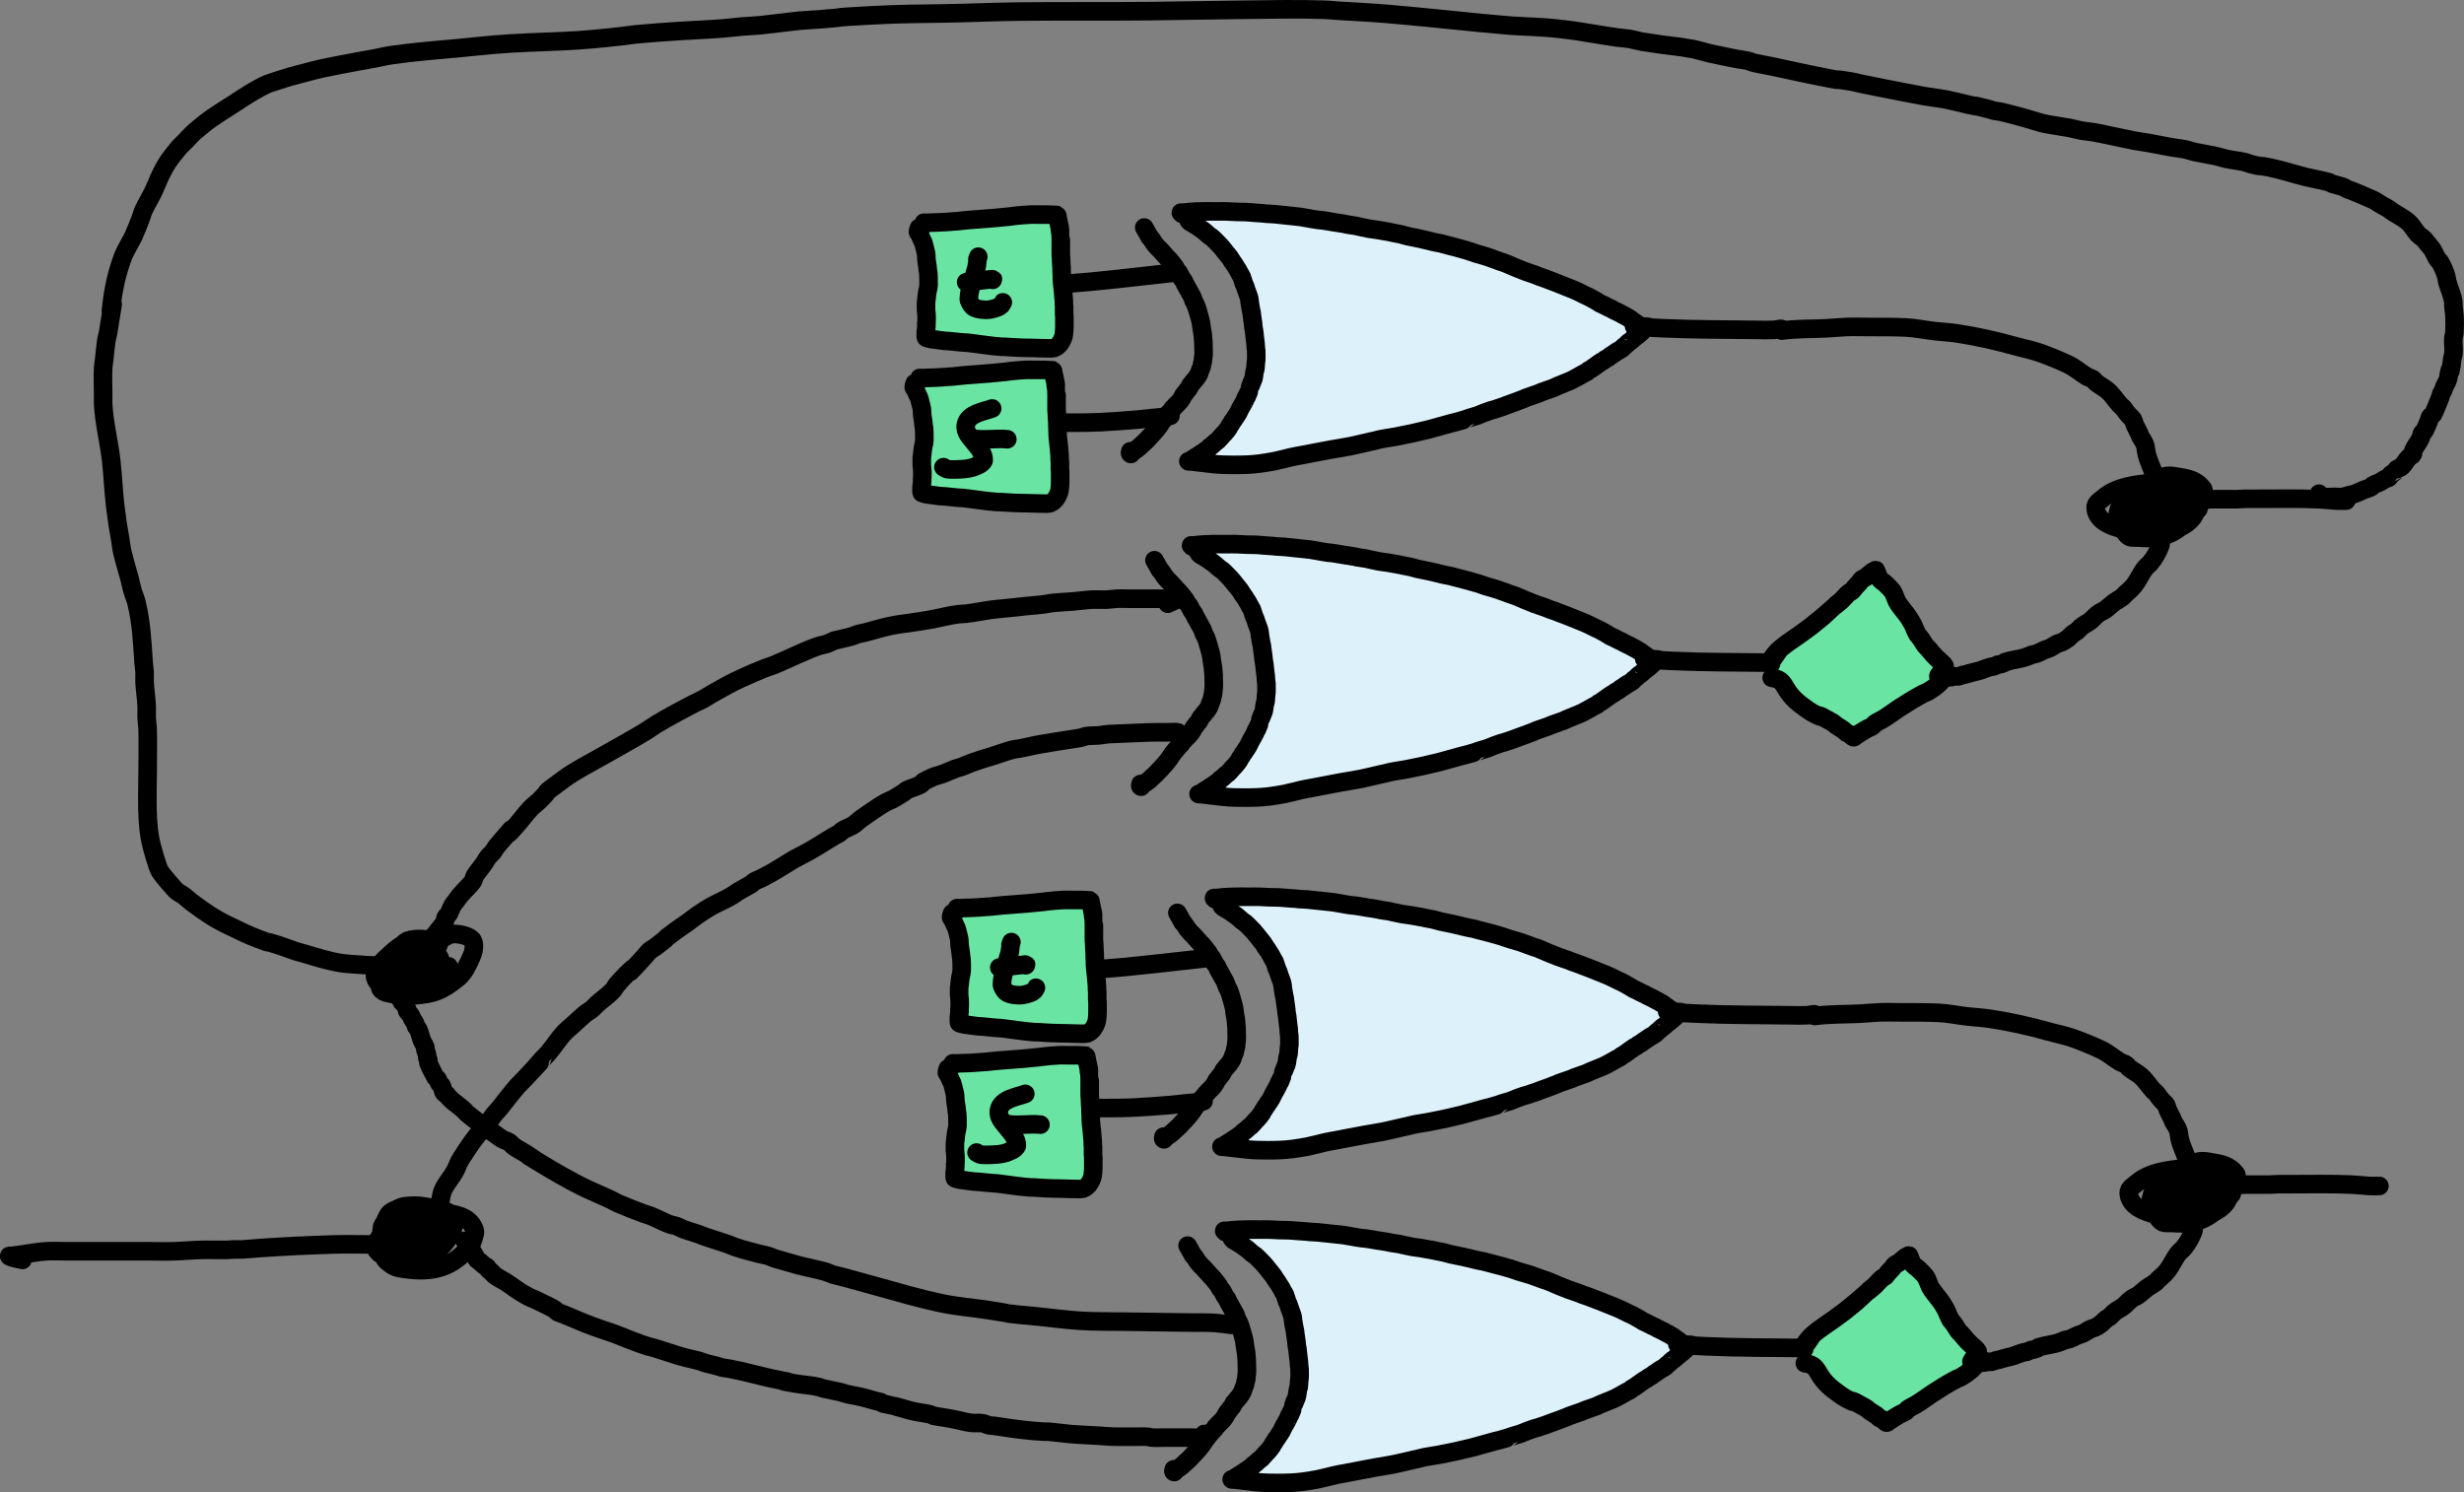 <?xml version="1.0" encoding="UTF-8" standalone="no"?>
<!-- Created with Inkscape (http://www.inkscape.org/) -->

<svg
   width="132.662mm"
   height="80.352mm"
   viewBox="0 0 132.662 80.352"
   version="1.1"
   id="svg5"
   sodipodi:docname="acc-4.svg"
   inkscape:version="1.2.2 (b0a8486541, 2022-12-01)"
   xmlns:inkscape="http://www.inkscape.org/namespaces/inkscape"
   xmlns:sodipodi="http://sodipodi.sourceforge.net/DTD/sodipodi-0.dtd"
   xmlns="http://www.w3.org/2000/svg"
   xmlns:svg="http://www.w3.org/2000/svg">
  <rect x="0" y="0" width="132.662" height="80.352" fill="#808080" stroke="none"/>
  <sodipodi:namedview
     id="namedview7"
     pagecolor="#ffffff"
     bordercolor="#666666"
     borderopacity="1.0"
     inkscape:showpageshadow="2"
     inkscape:pageopacity="0.0"
     inkscape:pagecheckerboard="0"
     inkscape:deskcolor="#d1d1d1"
     inkscape:document-units="mm"
     showgrid="false"
     inkscape:zoom="1.6388654"
     inkscape:cx="2.4407129"
     inkscape:cy="151.3242"
     inkscape:window-width="2560"
     inkscape:window-height="1372"
     inkscape:window-x="0"
     inkscape:window-y="32"
     inkscape:window-maximized="1"
     inkscape:current-layer="layer1"
     showguides="true" />
  <defs
     id="defs2" />
  <g
     inkscape:label="Layer 1"
     inkscape:groupmode="layer"
     id="layer1"
     transform="translate(-65.471,-32.844)">
    <path
       style="fill:#ddf1fb;fill-opacity:1;fill-rule:nonzero;stroke:#000000;stroke-width:1;stroke-linecap:round;stroke-linejoin:round"
       d="m 129.378,44.516 c 0.038,0.078 0.063,0.164 0.115,0.234 0.033,0.044 0.088,0.066 0.135,0.095 0.108,0.069 0.22,0.13 0.327,0.199 0.053,0.035 0.102,0.076 0.154,0.112 0.057,0.041 0.118,0.077 0.173,0.121 0.099,0.08 0.189,0.171 0.288,0.251 0.055,0.044 0.118,0.077 0.173,0.121 0.048,0.039 0.091,0.086 0.135,0.13 0.097,0.097 0.195,0.193 0.288,0.294 0.096,0.104 0.18,0.218 0.269,0.329 0.09,0.112 0.184,0.222 0.269,0.337 0.036,0.049 0.062,0.105 0.096,0.156 0.223,0.338 0.017,-0.021 0.327,0.502 0.035,0.059 0.063,0.122 0.096,0.182 0.031,0.055 0.072,0.106 0.096,0.164 0.047,0.115 0.073,0.238 0.115,0.355 0.022,0.059 0.054,0.114 0.077,0.173 0.022,0.059 0.037,0.122 0.058,0.182 0.043,0.125 0.095,0.246 0.135,0.372 0.047,0.151 0.035,0.202 0.058,0.355 0.019,0.112 0.038,0.225 0.058,0.337 0.013,0.055 0.029,0.109 0.038,0.164 0.01,0.057 0.011,0.116 0.019,0.173 0.018,0.133 0.041,0.265 0.058,0.398 0.009,0.069 0.01,0.139 0.019,0.208 0.01,0.073 0.029,0.144 0.038,0.216 0.016,0.115 0.025,0.231 0.038,0.346 0.012,0.101 0.029,0.201 0.038,0.303 0.008,0.092 0.01,0.185 0.019,0.277 0.004,0.041 0.016,0.08 0.019,0.121 0.003,0.043 0,0.087 0,0.13 0,0.124 0.009,0.248 0,0.372 -0.003,0.044 -0.015,0.086 -0.019,0.13 -0.009,0.092 -0.01,0.185 -0.019,0.277 -0.019,0.201 -0.017,0.044 -0.058,0.26 -0.037,0.198 -0.018,0.243 -0.077,0.407 -0.016,0.045 -0.038,0.087 -0.058,0.13 -0.032,0.084 -0.066,0.166 -0.096,0.251 -3e-5,1.08e-4 -0.077,0.259 -0.077,0.26 -0.246,0.609 -0.022,0.023 -0.173,0.363 -0.015,0.034 -0.022,0.071 -0.038,0.104 -0.069,0.144 -0.155,0.275 -0.231,0.415 -0.049,0.09 -0.085,0.187 -0.135,0.277 -0.051,0.091 -0.117,0.172 -0.173,0.26 -0.02,0.031 -0.036,0.065 -0.058,0.095 -0.017,0.025 -0.041,0.044 -0.058,0.069 -0.035,0.053 -0.062,0.111 -0.096,0.164 -0.017,0.027 -0.041,0.05 -0.058,0.078 -0.016,0.027 -0.021,0.06 -0.038,0.087 -0.052,0.082 -0.113,0.157 -0.173,0.234 -0.08,0.102 -0.077,0.083 -0.192,0.208 -0.084,0.091 -0.16,0.192 -0.25,0.277 -0.022,0.021 -0.053,0.033 -0.077,0.052 -0.081,0.064 -0.15,0.143 -0.231,0.208 -0.036,0.029 -0.081,0.047 -0.115,0.078 -0.024,0.022 -0.038,0.052 -0.058,0.078 -0.09,0.063 -0.179,0.128 -0.269,0.19 -0.204,0.142 -0.403,0.266 -0.615,0.398 -0.061,0.038 -0.088,0.066 -0.154,0.095 -0.018,0.008 -0.076,0.009 -0.058,0.017 0.029,0.013 0.064,-0.003 0.096,0 0.122,0.011 0.243,0.032 0.365,0.043 0.302,0.029 0.602,0.074 0.904,0.104 0.365,0.036 0.729,0.043 1.096,0.043 0.447,0 0.921,-0.009 1.365,-0.069 0.2,-0.027 0.579,-0.083 0.807,-0.13 0.294,-0.06 0.621,-0.15 0.904,-0.216 0.239,-0.056 0.336,-0.067 0.577,-0.112 0.233,-0.043 0.526,-0.1 0.769,-0.147 0.281,-0.054 0.539,-0.105 0.827,-0.156 0.347,-0.062 0.692,-0.112 1.038,-0.182 0.355,-0.071 0.705,-0.163 1.057,-0.242 0.057,-0.013 0.116,-0.021 0.173,-0.035 0.103,-0.024 0.204,-0.055 0.308,-0.078 0.279,-0.063 0.565,-0.095 0.846,-0.147 0.599,-0.111 1.197,-0.242 1.788,-0.389 0.419,-0.105 0.831,-0.237 1.25,-0.346 0.426,-0.111 -0.01,0.017 0.615,-0.164 0.369,-0.107 0.021,-0.013 0.365,-0.121 0.134,-0.042 0.27,-0.077 0.404,-0.121 0.018,-0.006 0.359,-0.145 0.365,-0.147 0.121,-0.045 0.242,-0.09 0.365,-0.13 0.063,-0.021 0.129,-0.033 0.192,-0.052 0.149,-0.045 0.295,-0.096 0.442,-0.147 0.084,-0.029 0.166,-0.065 0.25,-0.095 0.296,-0.108 0.593,-0.209 0.884,-0.329 0.045,-0.019 0.089,-0.043 0.135,-0.061 0.221,-0.087 0.452,-0.147 0.673,-0.234 0.046,-0.018 0.088,-0.043 0.135,-0.061 0.153,-0.057 0.308,-0.108 0.461,-0.164 0.051,-0.019 0.104,-0.031 0.154,-0.052 0.098,-0.04 0.192,-0.088 0.288,-0.13 0.255,-0.11 0.519,-0.199 0.769,-0.32 0.204,-0.099 0.397,-0.22 0.596,-0.329 0.07,-0.038 0.144,-0.069 0.211,-0.112 0.023,-0.015 0.035,-0.045 0.058,-0.061 0.036,-0.025 0.079,-0.037 0.115,-0.061 0.205,-0.129 0.392,-0.286 0.596,-0.415 0.037,-0.023 0.079,-0.037 0.115,-0.061 0.022,-0.014 0.036,-0.038 0.058,-0.052 0.068,-0.044 0.144,-0.076 0.211,-0.121 0.029,-0.019 0.049,-0.049 0.077,-0.069 0.036,-0.026 0.078,-0.044 0.115,-0.069 0.072,-0.047 0.14,-0.099 0.211,-0.147 0.031,-0.021 0.064,-0.04 0.096,-0.061 0.038,-0.02 0.079,-0.037 0.115,-0.061 0.279,-0.183 0.035,-0.032 0.192,-0.164 0.03,-0.025 0.064,-0.046 0.096,-0.069 0.045,-0.043 0.088,-0.088 0.135,-0.13 0.169,-0.152 -0.014,0.026 0.154,-0.112 0.053,-0.044 0.102,-0.093 0.154,-0.138 0.132,-0.114 0.279,-0.205 0.404,-0.329 0.053,-0.053 0.077,-0.05 0.077,-0.121 0,-0.012 0.006,-0.025 0,-0.035 -0.111,-0.188 -0.369,-0.347 -0.538,-0.467 -0.214,-0.153 -0.042,-0.054 -0.385,-0.251 -0.05,-0.029 -0.103,-0.051 -0.154,-0.078 -0.046,-0.025 -0.088,-0.054 -0.135,-0.078 -0.108,-0.054 -0.219,-0.101 -0.327,-0.156 -0.04,-0.02 -0.077,-0.046 -0.115,-0.069 -0.058,-0.026 -0.116,-0.05 -0.173,-0.078 -0.097,-0.047 -0.191,-0.1 -0.288,-0.147 -0.057,-0.028 -0.117,-0.048 -0.173,-0.078 -0.047,-0.025 -0.088,-0.06 -0.135,-0.087 -0.159,-0.092 -0.317,-0.186 -0.481,-0.268 -0.063,-0.031 -0.129,-0.056 -0.192,-0.087 -0.123,-0.059 -0.243,-0.123 -0.365,-0.182 -0.154,-0.074 -0.244,-0.107 -0.404,-0.173 -0.484,-0.199 -0.97,-0.392 -1.461,-0.571 -0.076,-0.028 -0.155,-0.05 -0.231,-0.078 -0.071,-0.027 -0.14,-0.06 -0.211,-0.087 -0.191,-0.07 -0.386,-0.128 -0.577,-0.199 -0.174,-0.065 -0.347,-0.136 -0.519,-0.208 -0.2,-0.083 -0.391,-0.177 -0.596,-0.251 -0.063,-0.023 -0.129,-0.038 -0.192,-0.061 -0.231,-0.081 -0.459,-0.174 -0.692,-0.251 -0.278,-0.092 -0.246,-0.069 -0.615,-0.182 -0.155,-0.047 -0.306,-0.109 -0.461,-0.156 -0.338,-0.101 -0.677,-0.19 -1.019,-0.277 -0.154,-0.039 -0.307,-0.084 -0.461,-0.121 -0.076,-0.018 -0.154,-0.029 -0.231,-0.043 -0.077,-0.017 -0.154,-0.034 -0.231,-0.052 -0.365,-0.087 -0.354,-0.091 -0.654,-0.156 -0.221,-0.048 -0.404,-0.078 -0.634,-0.13 -0.13,-0.029 -0.255,-0.076 -0.385,-0.104 -0.134,-0.029 -0.269,-0.051 -0.404,-0.078 -0.064,-0.013 -0.128,-0.031 -0.192,-0.043 -0.211,-0.04 -0.423,-0.076 -0.634,-0.112 -0.147,-0.025 -0.296,-0.035 -0.442,-0.061 -0.099,-0.017 -0.393,-0.078 -0.538,-0.112 -0.058,-0.014 -0.115,-0.033 -0.173,-0.043 -0.115,-0.021 -0.231,-0.033 -0.346,-0.052 -0.431,-0.069 0.035,7.7e-5 -0.365,-0.069 -0.165,-0.034 -0.334,-0.05 -0.5,-0.078 -0.211,-0.036 -0.422,-0.077 -0.634,-0.104 -0.475,-0.059 0.241,0.048 -0.481,-0.061 -0.231,-0.035 -0.46,-0.09 -0.692,-0.121 -0.242,-0.032 -0.488,-0.047 -0.731,-0.078 -0.217,-0.027 -0.436,-0.051 -0.654,-0.069 -0.153,-0.013 -0.308,-0.014 -0.461,-0.026 -0.045,-0.004 -0.09,-0.013 -0.135,-0.017 -0.166,-0.016 -0.333,-0.022 -0.5,-0.035 -0.154,-0.012 -0.307,-0.029 -0.461,-0.035 -0.166,-0.006 -0.334,-0.002 -0.5,-0.009 -0.18,-0.007 -0.359,-0.019 -0.538,-0.026 -0.172,-0.007 -0.346,0 -0.519,0 -0.282,0 -0.564,-0.006 -0.846,0 -0.032,7.94e-4 -0.064,0.007 -0.096,0.009 -0.051,0.002 -0.103,-0.001 -0.154,0 -0.211,0.006 -0.425,0.028 -0.634,0.052 -0.096,0.011 -0.051,0.009 -0.135,0.009 -0.019,0 -0.058,-0.019 -0.058,0 0,0.019 0.044,-0.014 0.058,0 0.014,0.015 0,0.04 0,0.061"
       id="path44370" />
    <path
       style="fill:none;fill-opacity:1;fill-rule:nonzero;stroke:#000000;stroke-width:1;stroke-linecap:round;stroke-linejoin:round"
       d="m 128.742,47.521 c -0.57,0.063 -1.141,0.129 -1.711,0.19 -0.948,0.103 -1.895,0.216 -2.845,0.303 -1.562,0.142 -2.881,0.217 -4.422,0.277 -0.275,0.011 -0.551,0.01 -0.827,0.017 -0.01,2.56e-4 -0.344,0.002 -0.385,0.026 -0.018,0.011 -0.026,0.035 -0.038,0.052"
       id="path44325" />
    <path
       style="fill:none;fill-opacity:1;fill-rule:nonzero;stroke:#000000;stroke-width:1;stroke-linecap:round;stroke-linejoin:round"
       d="m 128.486,55.233 c -0.77,0.12 -0.226,0.046 -0.98,0.121 -0.276,0.027 -0.55,0.065 -0.827,0.087 -0.666,0.053 -1.332,0.107 -1.999,0.138 -0.843,0.039 -2.17,0.033 -3.018,-0.009 -0.501,-0.025 -0.999,-0.081 -1.5,-0.112 -0.158,-0.01 -0.417,-0.009 -0.596,-0.009 -0.029,0 -0.152,-0.01 -0.173,0 -0.046,0.021 -0.038,0.043 -0.038,0.078"
       id="path44327" />
    <path
       style="fill:none;fill-opacity:1;fill-rule:nonzero;stroke:#000000;stroke-width:1;stroke-linecap:round;stroke-linejoin:round"
       d="m 154.371,50.485 c -0.301,-0.106 -0.616,-0.032 -0.923,-0.078 -0.019,-0.003 0.038,-9.53e-4 0.058,0 0.066,0.003 0.267,0.022 0.308,0.026 0.744,0.069 0.424,0.048 1.25,0.087 1.672,0.077 3.345,0.063 5.018,0.087 0.385,0.005 0.506,0.017 0.865,0 0.128,-0.006 0.256,-0.016 0.385,-0.026 0.026,-0.002 0.092,0.012 0.077,-0.009 -0.019,-0.026 -0.064,-0.019 -0.096,-0.017 -0.071,0.004 -0.141,0.023 -0.211,0.035"
       id="path44329" />
    <path
       style="fill:none;stroke:#000000;stroke-width:1;stroke-linecap:round;stroke-linejoin:round"
       d="m 127.077,45.094 c 0.56,0.975 0.091,0.215 0.404,0.649 0.187,0.261 0.004,0.066 0.308,0.415 0.041,0.047 0.091,0.085 0.135,0.13 0.126,0.131 0.241,0.273 0.365,0.407 0.044,0.047 0.091,0.091 0.135,0.138 0.084,0.093 0.282,0.35 0.327,0.415 0.031,0.046 0.046,0.101 0.077,0.147 0.034,0.05 0.084,0.087 0.115,0.138 0.058,0.094 0.097,0.199 0.154,0.294 0.033,0.055 0.083,0.1 0.115,0.156 0.025,0.043 0.035,0.094 0.058,0.138 0.096,0.187 0.215,0.365 0.308,0.554 0.098,0.132 0.124,0.296 0.192,0.441 0.022,0.048 0.057,0.09 0.077,0.138 0.067,0.161 0.092,0.262 0.135,0.415 0.054,0.194 0.118,0.39 0.154,0.588 0.01,0.054 0.011,0.11 0.019,0.164 0.113,0.723 0.022,0.05 0.077,0.493 0.029,0.234 0.038,0.465 0.038,0.701 0,0.121 0.011,0.243 0,0.363 -0.003,0.038 -0.015,0.075 -0.019,0.112 -0.009,0.075 -0.007,0.151 -0.019,0.225 -0.007,0.042 -0.029,0.08 -0.038,0.121 -0.01,0.043 -0.006,0.088 -0.019,0.13 -0.026,0.083 -0.066,0.161 -0.096,0.242 -0.04,0.109 -0.033,0.141 -0.096,0.242 -0.164,0.262 -0.14,0.177 -0.327,0.424 -0.101,0.078 -0.123,0.205 -0.192,0.303 -0.022,0.032 -0.053,0.056 -0.077,0.087 -0.047,0.059 -0.089,0.122 -0.135,0.182 -0.025,0.032 -0.056,0.06 -0.077,0.095 -0.018,0.029 -0.026,0.063 -0.038,0.095 -0.038,0.058 -0.075,0.117 -0.115,0.173 -0.08,0.111 -0.196,0.205 -0.288,0.303 -0.021,0.022 -0.037,0.048 -0.058,0.069 -0.024,0.025 -0.055,0.042 -0.077,0.069 -0.037,0.046 -0.059,0.101 -0.096,0.147 -0.021,0.027 -0.053,0.044 -0.077,0.069 -0.061,0.063 -0.117,0.131 -0.173,0.199 -0.078,0.094 -0.158,0.196 -0.231,0.294 -0.062,0.083 -0.111,0.176 -0.173,0.26 -0.078,0.105 -0.166,0.203 -0.25,0.303 -0.098,0.117 -0.203,0.217 -0.308,0.329 -0.021,0.022 -0.037,0.047 -0.058,0.069 -0.08,0.088 -0.185,0.175 -0.269,0.251 -0.059,0.053 -0.112,0.114 -0.173,0.164 -0.055,0.046 -0.115,0.087 -0.173,0.13 -0.073,0.053 -0.086,0.051 -0.154,0.112 -0.027,0.024 -0.051,0.052 -0.077,0.078 -0.012,0.012 -0.023,0.042 -0.038,0.035 -0.067,-0.03 -0.029,-0.107 -0.019,-0.147"
       id="path62760" />
    <path
       style="fill:#6ae4a3;fill-opacity:1;stroke:#000000;stroke-width:1;stroke-linecap:round;stroke-linejoin:round"
       d="m 114.947,45.118 c -0.018,0.071 -0.06,0.141 -0.054,0.214 0.004,0.049 0.059,0.079 0.082,0.122 0.046,0.091 0.08,0.188 0.122,0.281 0.025,0.056 0.06,0.108 0.082,0.165 0.04,0.104 0.147,0.575 0.15,0.587 0.023,0.125 0.011,0.253 0.027,0.379 0.015,0.119 0.039,0.236 0.054,0.355 0.007,0.055 0.007,0.11 0.014,0.165 0.007,0.053 0.023,0.105 0.027,0.159 0.016,0.189 0.014,0.313 0.014,0.489 0,0.055 0.006,0.11 0,0.165 -0.034,0.301 -0.05,0.238 -0.082,0.465 -0.017,0.124 -0.026,0.249 -0.041,0.373 -0.004,0.035 -0.012,0.069 -0.014,0.104 -0.003,0.1 0,0.2 0,0.3 0,0.035 -0.002,0.069 0,0.104 0.002,0.033 0.009,0.065 0.014,0.098 0.005,0.057 0.011,0.114 0.014,0.171 0.006,0.109 0.004,0.267 0,0.367 -0.002,0.037 -0.011,0.073 -0.014,0.11 -0.025,0.412 0.048,-0.336 -0.014,0.33 -0.002,0.027 -0.011,0.053 -0.014,0.08 -0.005,0.053 0,0.106 0,0.159 0,0.036 -0.006,0.088 0,0.122 0.001,0.007 0.011,0.011 0.014,0.018 0.002,0.006 -0.002,0.013 0,0.018 0.003,0.007 0.007,0.015 0.014,0.018 0.013,0.006 0.028,0.003 0.041,0.006 0.032,0.009 0.063,0.021 0.095,0.031 0.112,0.032 0.101,0.025 0.231,0.043 0.065,0.009 0.491,0.07 0.598,0.08 0.095,0.009 0.191,0.01 0.285,0.018 0.204,0.018 0.408,0.043 0.612,0.061 0.607,0.053 0.002,-0.019 0.571,0.049 0.53,0.064 1.058,0.152 1.591,0.19 0.086,0.006 0.172,0.002 0.258,0.006 0.082,0.004 0.163,0.012 0.245,0.018 0.15,0.008 0.299,0.018 0.449,0.024 0.258,0.012 0.517,0.012 0.775,0.018 0.231,0.005 0.462,0.018 0.693,0.018 0.071,0 0.352,0.014 0.435,-0.012 0.057,-0.018 0.151,-0.081 0.19,-0.11 0.016,-0.012 0.027,-0.029 0.041,-0.043 0.018,-0.017 0.039,-0.03 0.054,-0.049 0.105,-0.132 0.187,-0.297 0.231,-0.459 0.01,-0.036 0.009,-0.073 0.014,-0.11 0.02,-0.165 0.02,-0.157 0.027,-0.373 0.003,-0.09 0,-0.179 0,-0.269 0,-0.092 0.003,-0.184 0,-0.275 -0.002,-0.047 -0.011,-0.094 -0.014,-0.141 -0.007,-0.134 0.004,-0.269 0,-0.404 -0.002,-0.049 -0.011,-0.098 -0.014,-0.147 -0.002,-0.051 0.003,-0.102 0,-0.153 -0.019,-0.332 -0.059,-0.661 -0.095,-0.991 -0.025,-0.228 -0.007,-0.104 -0.014,-0.336 -0.003,-0.102 -0.011,-0.204 -0.014,-0.306 -0.002,-0.055 0.002,-0.11 0,-0.165 -0.002,-0.057 -0.011,-0.114 -0.014,-0.171 -0.006,-0.114 -0.007,-0.228 -0.014,-0.343 -0.003,-0.055 -0.011,-0.11 -0.014,-0.165 -0.011,-0.267 0.007,-0.535 0,-0.801 -0.016,-0.593 0.006,-0.137 -0.041,-0.502 -0.007,-0.053 -0.005,-0.106 -0.014,-0.159 -0.03,-0.193 -0.088,-0.377 -0.122,-0.569 -0.003,-0.016 0.003,-0.033 0,-0.049 -7.1e-4,-0.004 -0.018,-0.069 -0.027,-0.073 -0.013,-0.006 -0.027,-0.005 -0.041,-0.006 -0.059,-0.003 -0.118,-0.004 -0.177,-0.006 -0.093,-0.004 -0.178,-0.01 -0.272,-0.012 -0.168,-0.003 -0.335,0 -0.503,0 -0.15,0 -0.299,-0.008 -0.449,0 -0.277,0.015 -0.554,0.037 -0.829,0.067 -0.091,0.01 -0.181,0.027 -0.272,0.037 -0.561,0.061 -1.123,0.106 -1.686,0.147 -0.163,0.012 -0.327,0.021 -0.489,0.037 -0.163,0.015 -0.326,0.032 -0.489,0.049 -0.05,0.005 -0.1,0.014 -0.15,0.018 -0.095,0.008 -0.19,0.011 -0.285,0.018 -0.104,0.008 -0.208,0.019 -0.313,0.024 -0.115,0.006 -0.225,0.009 -0.34,0.018 -0.123,0.01 -0.244,0.008 -0.367,0.012 -0.087,0.003 -0.171,0.012 -0.258,0.012 -0.045,0 -0.091,0 -0.136,0 -0.023,0 -0.045,0 -0.068,0 -0.014,0 -0.052,-0.008 -0.041,0 0.032,0.023 0.072,0.033 0.109,0.049"
       id="path110294" />
    <path
       style="fill:#6ae4a3;fill-opacity:1;stroke:#000000;stroke-width:1;stroke-linecap:round;stroke-linejoin:round"
       d="m 114.719,53.479 c -0.018,0.071 -0.06,0.141 -0.054,0.214 0.004,0.049 0.059,0.079 0.082,0.122 0.046,0.091 0.08,0.188 0.122,0.281 0.025,0.056 0.06,0.108 0.082,0.165 0.04,0.104 0.147,0.575 0.15,0.587 0.023,0.125 0.011,0.253 0.027,0.379 0.015,0.119 0.039,0.236 0.054,0.355 0.007,0.055 0.007,0.11 0.014,0.165 0.007,0.053 0.023,0.105 0.027,0.159 0.016,0.189 0.014,0.313 0.014,0.489 0,0.055 0.006,0.11 0,0.165 -0.034,0.301 -0.05,0.238 -0.082,0.465 -0.017,0.124 -0.026,0.249 -0.041,0.373 -0.004,0.035 -0.012,0.069 -0.014,0.104 -0.003,0.1 0,0.2 0,0.3 0,0.035 -0.002,0.069 0,0.104 0.002,0.033 0.009,0.065 0.014,0.098 0.005,0.057 0.011,0.114 0.014,0.171 0.006,0.109 0.004,0.267 0,0.367 -0.002,0.037 -0.011,0.073 -0.014,0.11 -0.025,0.412 0.048,-0.336 -0.014,0.33 -0.002,0.027 -0.011,0.053 -0.014,0.08 -0.005,0.053 0,0.106 0,0.159 0,0.036 -0.006,0.088 0,0.122 0.001,0.007 0.011,0.011 0.014,0.018 0.002,0.006 -0.002,0.013 0,0.018 0.003,0.007 0.007,0.015 0.014,0.018 0.013,0.006 0.028,0.003 0.041,0.006 0.032,0.009 0.063,0.021 0.095,0.031 0.112,0.032 0.101,0.025 0.231,0.043 0.065,0.009 0.491,0.07 0.598,0.08 0.095,0.009 0.191,0.01 0.285,0.018 0.204,0.018 0.408,0.043 0.612,0.061 0.607,0.053 0.002,-0.019 0.571,0.049 0.53,0.064 1.058,0.152 1.591,0.19 0.086,0.006 0.172,0.002 0.258,0.006 0.082,0.004 0.163,0.012 0.245,0.018 0.15,0.008 0.299,0.018 0.449,0.024 0.258,0.012 0.517,0.012 0.775,0.018 0.231,0.005 0.462,0.018 0.693,0.018 0.071,0 0.352,0.014 0.435,-0.012 0.057,-0.018 0.151,-0.081 0.19,-0.11 0.016,-0.012 0.027,-0.029 0.041,-0.043 0.018,-0.017 0.039,-0.03 0.054,-0.049 0.105,-0.132 0.187,-0.297 0.231,-0.459 0.01,-0.036 0.009,-0.073 0.014,-0.11 0.02,-0.165 0.02,-0.157 0.027,-0.373 0.003,-0.09 0,-0.179 0,-0.269 0,-0.092 0.003,-0.184 0,-0.275 -0.002,-0.047 -0.011,-0.094 -0.014,-0.141 -0.007,-0.134 0.004,-0.269 0,-0.404 -0.002,-0.049 -0.011,-0.098 -0.014,-0.147 -0.002,-0.051 0.003,-0.102 0,-0.153 -0.019,-0.332 -0.059,-0.661 -0.095,-0.991 -0.025,-0.228 -0.007,-0.104 -0.014,-0.336 -0.003,-0.102 -0.011,-0.204 -0.014,-0.306 -0.002,-0.055 0.002,-0.11 0,-0.165 -0.002,-0.057 -0.011,-0.114 -0.014,-0.171 -0.006,-0.114 -0.007,-0.228 -0.014,-0.343 -0.003,-0.055 -0.011,-0.11 -0.014,-0.165 -0.011,-0.267 0.007,-0.535 0,-0.801 -0.016,-0.593 0.006,-0.137 -0.041,-0.502 -0.007,-0.053 -0.005,-0.106 -0.014,-0.159 -0.03,-0.193 -0.088,-0.377 -0.122,-0.569 -0.003,-0.016 0.003,-0.033 0,-0.049 -7.1e-4,-0.004 -0.018,-0.069 -0.027,-0.073 -0.013,-0.006 -0.027,-0.005 -0.041,-0.006 -0.059,-0.003 -0.118,-0.004 -0.177,-0.006 -0.093,-0.004 -0.178,-0.01 -0.272,-0.012 -0.168,-0.003 -0.335,0 -0.503,0 -0.15,0 -0.299,-0.008 -0.449,0 -0.277,0.015 -0.554,0.037 -0.829,0.067 -0.091,0.01 -0.181,0.027 -0.272,0.037 -0.561,0.061 -1.123,0.106 -1.686,0.147 -0.163,0.012 -0.327,0.021 -0.489,0.037 -0.163,0.015 -0.326,0.032 -0.489,0.049 -0.05,0.005 -0.1,0.014 -0.15,0.018 -0.095,0.008 -0.19,0.011 -0.285,0.018 -0.104,0.008 -0.208,0.019 -0.313,0.024 -0.115,0.006 -0.225,0.009 -0.34,0.018 -0.123,0.01 -0.244,0.008 -0.367,0.012 -0.087,0.003 -0.171,0.012 -0.258,0.012 -0.045,0 -0.091,0 -0.136,0 -0.023,0 -0.045,0 -0.068,0 -0.014,0 -0.052,-0.008 -0.041,0 0.032,0.023 0.072,0.033 0.109,0.049"
       id="path110294-7" />
    <path
       style="fill:#6ae4a3;fill-opacity:1;stroke:#000000;stroke-width:1;stroke-linecap:round;stroke-linejoin:round"
       d="m 118.142,46.666 c -0.115,0.348 -10e-4,-0.04 -0.082,0.508 -0.011,0.073 -0.035,0.143 -0.054,0.214 -0.044,0.155 -0.088,0.311 -0.136,0.465 -0.116,0.373 -0.054,0.089 -0.136,0.459 -0.055,0.246 -0.086,0.332 -0.095,0.544 -0.002,0.049 -0.015,0.1 0,0.147 0.024,0.076 0.119,0.271 0.204,0.343 0.148,0.125 0.358,0.155 0.544,0.171 0.059,0.005 0.118,0.012 0.177,0.012 0.196,0 0.389,-0.05 0.571,-0.116 0.032,-0.012 0.066,-0.019 0.095,-0.037 0.053,-0.032 0.104,-0.068 0.15,-0.11 0.01,-0.009 0.077,-0.132 0.082,-0.141"
       id="path111531" />
    <path
       style="fill:#6ae4a3;fill-opacity:1;stroke:#000000;stroke-width:1;stroke-linecap:round;stroke-linejoin:round"
       d="m 117.489,48.036 c 0.335,-0.039 0.671,-0.077 1.006,-0.116 0.131,-0.014 0.263,-0.028 0.394,-0.043 0.055,-0.006 0.046,-0.022 0.027,0.037"
       id="path111533" />
    <path
       style="fill:#6ae4a3;fill-opacity:1;stroke:#000000;stroke-width:1;stroke-linecap:round;stroke-linejoin:round"
       d="m 118.889,54.838 c -0.36,0.147 -1.295,0.256 -1.414,0.863 -0.08,0.407 0.217,0.665 0.435,0.948 0.29,0.377 0.238,0.235 0.476,0.691 0.022,0.042 0.056,0.268 0.054,0.281 -0.004,0.035 -0.033,0.064 -0.054,0.092 -0.104,0.136 -0.202,0.156 -0.381,0.239 -0.282,0.131 -0.605,0.153 -0.911,0.165 -0.203,0.008 -0.18,0.01 -0.435,0.006 -0.062,-9.52e-4 -0.175,-0.008 -0.231,-0.031 -0.058,-0.024 -0.109,-0.061 -0.163,-0.092"
       id="path111535" />
    <path
       style="fill:#6ae4a3;fill-opacity:1;stroke:#000000;stroke-width:1;stroke-linecap:round;stroke-linejoin:round"
       d="m 117.747,56.41 c 0.453,0.192 1.342,0.016 1.958,0.086"
       id="path111537" />
    <path
       style="fill:#ddf1fb;fill-opacity:1;fill-rule:nonzero;stroke:#000000;stroke-width:1;stroke-linecap:round;stroke-linejoin:round"
       d="m 129.928,62.433 c 0.038,0.078 0.063,0.164 0.115,0.234 0.033,0.044 0.088,0.066 0.135,0.095 0.108,0.069 0.22,0.13 0.327,0.199 0.053,0.035 0.102,0.076 0.154,0.112 0.057,0.041 0.118,0.077 0.173,0.121 0.099,0.08 0.189,0.171 0.288,0.251 0.055,0.044 0.118,0.077 0.173,0.121 0.048,0.039 0.091,0.086 0.135,0.13 0.097,0.097 0.195,0.193 0.288,0.294 0.096,0.104 0.18,0.218 0.269,0.329 0.09,0.112 0.184,0.222 0.269,0.337 0.036,0.049 0.062,0.105 0.096,0.156 0.223,0.338 0.017,-0.021 0.327,0.502 0.035,0.059 0.063,0.122 0.096,0.182 0.031,0.055 0.072,0.106 0.096,0.164 0.047,0.115 0.073,0.238 0.115,0.355 0.022,0.059 0.054,0.114 0.077,0.173 0.022,0.059 0.037,0.122 0.058,0.182 0.043,0.125 0.095,0.246 0.135,0.372 0.047,0.151 0.035,0.202 0.058,0.355 0.019,0.112 0.038,0.225 0.058,0.337 0.013,0.055 0.029,0.109 0.038,0.164 0.01,0.057 0.011,0.116 0.019,0.173 0.018,0.133 0.041,0.265 0.058,0.398 0.009,0.069 0.01,0.139 0.019,0.208 0.01,0.073 0.029,0.144 0.038,0.216 0.016,0.115 0.025,0.231 0.038,0.346 0.012,0.101 0.029,0.201 0.038,0.303 0.008,0.092 0.01,0.185 0.019,0.277 0.004,0.041 0.016,0.08 0.019,0.121 0.003,0.043 0,0.087 0,0.13 0,0.124 0.009,0.248 0,0.372 -0.003,0.044 -0.015,0.086 -0.019,0.13 -0.009,0.092 -0.01,0.185 -0.019,0.277 -0.019,0.201 -0.017,0.044 -0.058,0.26 -0.037,0.198 -0.018,0.243 -0.077,0.407 -0.016,0.045 -0.038,0.087 -0.058,0.13 -0.032,0.084 -0.066,0.166 -0.096,0.251 -3e-5,1.08e-4 -0.077,0.259 -0.077,0.26 -0.246,0.609 -0.022,0.023 -0.173,0.363 -0.015,0.034 -0.022,0.071 -0.038,0.104 -0.069,0.144 -0.155,0.275 -0.231,0.415 -0.049,0.09 -0.085,0.187 -0.135,0.277 -0.051,0.091 -0.117,0.172 -0.173,0.26 -0.02,0.031 -0.036,0.065 -0.058,0.095 -0.017,0.025 -0.041,0.044 -0.058,0.069 -0.035,0.053 -0.062,0.111 -0.096,0.164 -0.017,0.027 -0.041,0.05 -0.058,0.078 -0.016,0.027 -0.021,0.06 -0.038,0.087 -0.052,0.082 -0.113,0.157 -0.173,0.234 -0.08,0.102 -0.077,0.083 -0.192,0.208 -0.084,0.091 -0.16,0.192 -0.25,0.277 -0.022,0.021 -0.053,0.033 -0.077,0.052 -0.081,0.064 -0.15,0.143 -0.231,0.208 -0.036,0.029 -0.081,0.047 -0.115,0.078 -0.024,0.022 -0.038,0.052 -0.058,0.078 -0.09,0.063 -0.179,0.128 -0.269,0.19 -0.204,0.142 -0.403,0.266 -0.615,0.398 -0.061,0.038 -0.088,0.066 -0.154,0.095 -0.018,0.008 -0.076,0.009 -0.058,0.017 0.029,0.013 0.064,-0.003 0.096,0 0.122,0.011 0.243,0.032 0.365,0.043 0.302,0.029 0.602,0.074 0.904,0.104 0.365,0.036 0.729,0.043 1.096,0.043 0.447,0 0.921,-0.009 1.365,-0.069 0.2,-0.027 0.579,-0.083 0.807,-0.13 0.294,-0.06 0.621,-0.15 0.904,-0.216 0.239,-0.056 0.336,-0.067 0.577,-0.112 0.233,-0.043 0.526,-0.1 0.769,-0.147 0.281,-0.054 0.539,-0.105 0.827,-0.156 0.347,-0.062 0.692,-0.112 1.038,-0.182 0.355,-0.071 0.705,-0.163 1.057,-0.242 0.057,-0.013 0.116,-0.021 0.173,-0.035 0.103,-0.024 0.204,-0.055 0.308,-0.078 0.279,-0.063 0.565,-0.095 0.846,-0.147 0.599,-0.111 1.197,-0.242 1.788,-0.389 0.419,-0.105 0.831,-0.237 1.25,-0.346 0.426,-0.111 -0.01,0.017 0.615,-0.164 0.369,-0.107 0.021,-0.013 0.365,-0.121 0.134,-0.042 0.27,-0.077 0.404,-0.121 0.018,-0.006 0.359,-0.145 0.365,-0.147 0.121,-0.045 0.242,-0.09 0.365,-0.13 0.063,-0.021 0.129,-0.033 0.192,-0.052 0.149,-0.045 0.295,-0.096 0.442,-0.147 0.084,-0.029 0.166,-0.065 0.25,-0.095 0.296,-0.108 0.593,-0.209 0.884,-0.329 0.045,-0.019 0.089,-0.043 0.135,-0.061 0.221,-0.087 0.452,-0.147 0.673,-0.234 0.046,-0.018 0.088,-0.043 0.135,-0.061 0.153,-0.057 0.308,-0.108 0.461,-0.164 0.051,-0.019 0.104,-0.031 0.154,-0.052 0.098,-0.04 0.192,-0.088 0.288,-0.13 0.255,-0.11 0.519,-0.199 0.769,-0.32 0.204,-0.099 0.397,-0.22 0.596,-0.329 0.07,-0.038 0.144,-0.069 0.211,-0.112 0.023,-0.015 0.035,-0.045 0.058,-0.061 0.036,-0.025 0.079,-0.037 0.115,-0.061 0.205,-0.129 0.392,-0.286 0.596,-0.415 0.037,-0.023 0.079,-0.037 0.115,-0.061 0.022,-0.014 0.036,-0.038 0.058,-0.052 0.068,-0.044 0.144,-0.076 0.211,-0.121 0.029,-0.019 0.049,-0.049 0.077,-0.069 0.036,-0.026 0.078,-0.044 0.115,-0.069 0.072,-0.047 0.14,-0.099 0.211,-0.147 0.031,-0.021 0.064,-0.04 0.096,-0.061 0.038,-0.02 0.079,-0.037 0.115,-0.061 0.279,-0.183 0.035,-0.032 0.192,-0.164 0.03,-0.025 0.064,-0.046 0.096,-0.069 0.045,-0.043 0.088,-0.088 0.135,-0.13 0.169,-0.152 -0.014,0.026 0.154,-0.112 0.053,-0.044 0.102,-0.093 0.154,-0.138 0.132,-0.114 0.279,-0.205 0.404,-0.329 0.053,-0.053 0.077,-0.05 0.077,-0.121 0,-0.012 0.006,-0.025 0,-0.035 -0.111,-0.188 -0.369,-0.347 -0.538,-0.467 -0.214,-0.153 -0.042,-0.054 -0.385,-0.251 -0.05,-0.029 -0.103,-0.051 -0.154,-0.078 -0.046,-0.025 -0.088,-0.054 -0.135,-0.078 -0.108,-0.054 -0.219,-0.101 -0.327,-0.156 -0.04,-0.02 -0.077,-0.046 -0.115,-0.069 -0.058,-0.026 -0.116,-0.05 -0.173,-0.078 -0.097,-0.047 -0.191,-0.1 -0.288,-0.147 -0.057,-0.028 -0.117,-0.048 -0.173,-0.078 -0.047,-0.025 -0.088,-0.06 -0.135,-0.087 -0.159,-0.092 -0.317,-0.186 -0.481,-0.268 -0.063,-0.031 -0.129,-0.056 -0.192,-0.087 -0.123,-0.059 -0.243,-0.123 -0.365,-0.182 -0.154,-0.074 -0.244,-0.107 -0.404,-0.173 -0.484,-0.199 -0.97,-0.392 -1.461,-0.571 -0.076,-0.028 -0.155,-0.05 -0.231,-0.078 -0.071,-0.027 -0.14,-0.06 -0.211,-0.087 -0.191,-0.07 -0.386,-0.128 -0.577,-0.199 -0.174,-0.065 -0.347,-0.136 -0.519,-0.208 -0.2,-0.083 -0.391,-0.177 -0.596,-0.251 -0.063,-0.023 -0.129,-0.038 -0.192,-0.061 -0.231,-0.081 -0.459,-0.174 -0.692,-0.251 -0.278,-0.092 -0.246,-0.069 -0.615,-0.182 -0.155,-0.047 -0.306,-0.109 -0.461,-0.156 -0.338,-0.101 -0.677,-0.19 -1.019,-0.277 -0.154,-0.039 -0.307,-0.084 -0.461,-0.121 -0.076,-0.018 -0.154,-0.029 -0.231,-0.043 -0.077,-0.017 -0.154,-0.034 -0.231,-0.052 -0.365,-0.087 -0.354,-0.091 -0.654,-0.156 -0.221,-0.048 -0.404,-0.078 -0.634,-0.13 -0.13,-0.029 -0.255,-0.076 -0.385,-0.104 -0.134,-0.029 -0.269,-0.051 -0.404,-0.078 -0.064,-0.013 -0.128,-0.031 -0.192,-0.043 -0.211,-0.04 -0.423,-0.076 -0.634,-0.112 -0.147,-0.025 -0.296,-0.035 -0.442,-0.061 -0.099,-0.017 -0.393,-0.078 -0.538,-0.112 -0.058,-0.014 -0.115,-0.033 -0.173,-0.043 -0.115,-0.021 -0.231,-0.033 -0.346,-0.052 -0.431,-0.069 0.035,7.7e-5 -0.365,-0.069 -0.165,-0.034 -0.334,-0.05 -0.5,-0.078 -0.211,-0.036 -0.422,-0.077 -0.634,-0.104 -0.475,-0.059 0.241,0.048 -0.481,-0.061 -0.231,-0.035 -0.46,-0.09 -0.692,-0.121 -0.242,-0.032 -0.488,-0.047 -0.731,-0.078 -0.217,-0.027 -0.436,-0.051 -0.654,-0.069 -0.153,-0.013 -0.308,-0.014 -0.461,-0.026 -0.045,-0.004 -0.09,-0.013 -0.135,-0.017 -0.166,-0.016 -0.333,-0.022 -0.5,-0.035 -0.154,-0.012 -0.307,-0.029 -0.461,-0.035 -0.166,-0.006 -0.334,-0.002 -0.5,-0.009 -0.18,-0.007 -0.359,-0.019 -0.538,-0.026 -0.172,-0.007 -0.346,0 -0.519,0 -0.282,0 -0.564,-0.006 -0.846,0 -0.032,7.94e-4 -0.064,0.007 -0.096,0.009 -0.051,0.002 -0.103,-0.001 -0.154,0 -0.211,0.006 -0.425,0.028 -0.634,0.052 -0.096,0.011 -0.051,0.009 -0.135,0.009 -0.019,0 -0.058,-0.019 -0.058,0 0,0.019 0.044,-0.014 0.058,0 0.014,0.015 0,0.04 0,0.061"
       id="path44370-7" />
    <path
       style="fill:none;fill-opacity:1;fill-rule:nonzero;stroke:#000000;stroke-width:1;stroke-linecap:round;stroke-linejoin:round"
       d="m 154.921,68.402 c -0.301,-0.106 -0.616,-0.032 -0.923,-0.078 -0.019,-0.003 0.038,-9.53e-4 0.058,0 0.066,0.003 0.267,0.022 0.308,0.026 0.744,0.069 0.424,0.048 1.25,0.087 1.672,0.077 3.345,0.063 5.018,0.087 0.385,0.005 0.506,0.017 0.865,0 0.128,-0.006 0.256,-0.016 0.385,-0.026 0.026,-0.002 0.092,0.012 0.077,-0.009 -0.019,-0.026 -0.064,-0.019 -0.096,-0.017 -0.071,0.004 -0.141,0.023 -0.211,0.035"
       id="path44329-5" />
    <path
       style="fill:none;stroke:#000000;stroke-width:1;stroke-linecap:round;stroke-linejoin:round"
       d="m 127.627,63.011 c 0.56,0.975 0.091,0.215 0.404,0.649 0.187,0.261 0.004,0.066 0.308,0.415 0.041,0.047 0.091,0.085 0.135,0.13 0.126,0.131 0.241,0.273 0.365,0.407 0.044,0.047 0.091,0.091 0.135,0.138 0.084,0.093 0.282,0.35 0.327,0.415 0.031,0.046 0.046,0.101 0.077,0.147 0.034,0.05 0.084,0.087 0.115,0.138 0.058,0.094 0.097,0.199 0.154,0.294 0.033,0.055 0.083,0.1 0.115,0.156 0.025,0.043 0.035,0.094 0.058,0.138 0.096,0.187 0.215,0.365 0.308,0.554 0.098,0.132 0.124,0.296 0.192,0.441 0.022,0.048 0.057,0.09 0.077,0.138 0.067,0.161 0.092,0.262 0.135,0.415 0.054,0.194 0.118,0.39 0.154,0.588 0.01,0.054 0.011,0.11 0.019,0.164 0.113,0.723 0.022,0.05 0.077,0.493 0.029,0.234 0.038,0.465 0.038,0.701 0,0.121 0.011,0.243 0,0.363 -0.003,0.038 -0.015,0.075 -0.019,0.112 -0.009,0.075 -0.007,0.151 -0.019,0.225 -0.007,0.042 -0.029,0.08 -0.038,0.121 -0.01,0.043 -0.006,0.088 -0.019,0.13 -0.026,0.083 -0.066,0.161 -0.096,0.242 -0.04,0.109 -0.033,0.141 -0.096,0.242 -0.164,0.262 -0.14,0.177 -0.327,0.424 -0.101,0.078 -0.123,0.205 -0.192,0.303 -0.022,0.032 -0.053,0.056 -0.077,0.087 -0.047,0.059 -0.089,0.122 -0.135,0.182 -0.025,0.032 -0.056,0.06 -0.077,0.095 -0.018,0.029 -0.026,0.063 -0.038,0.095 -0.038,0.058 -0.075,0.117 -0.115,0.173 -0.08,0.111 -0.196,0.205 -0.288,0.303 -0.021,0.022 -0.037,0.048 -0.058,0.069 -0.024,0.025 -0.055,0.042 -0.077,0.069 -0.037,0.046 -0.059,0.101 -0.096,0.147 -0.021,0.027 -0.053,0.044 -0.077,0.069 -0.061,0.063 -0.117,0.131 -0.173,0.199 -0.078,0.094 -0.158,0.196 -0.231,0.294 -0.062,0.083 -0.111,0.176 -0.173,0.26 -0.078,0.105 -0.166,0.203 -0.25,0.303 -0.098,0.117 -0.203,0.217 -0.308,0.329 -0.021,0.022 -0.037,0.047 -0.058,0.069 -0.08,0.088 -0.185,0.175 -0.269,0.251 -0.059,0.053 -0.112,0.114 -0.173,0.164 -0.055,0.046 -0.115,0.087 -0.173,0.13 -0.073,0.053 -0.086,0.051 -0.154,0.112 -0.027,0.024 -0.051,0.052 -0.077,0.078 -0.012,0.012 -0.023,0.042 -0.038,0.035 -0.067,-0.03 -0.029,-0.107 -0.019,-0.147"
       id="path62760-9" />
    <path
       style="fill:#6ae4a3;fill-opacity:1;stroke:#000000;stroke-width:1;stroke-linecap:round;stroke-linejoin:round"
       d="m 161.293,67.799 c -0.163,0.237 -0.326,0.473 -0.489,0.71 0,0.024 -0.025,0.073 0,0.073 0.083,0 -0.067,-0.099 0,-0.196 0.145,-0.21 0.297,-0.42 0.489,-0.587 0.355,-0.309 0.761,-0.554 1.142,-0.832 0.545,-0.398 0.571,-0.409 1.196,-0.93 0.001,-0.001 0.651,-0.586 0.653,-0.587 0.107,-0.092 0.223,-0.173 0.326,-0.269 0.133,-0.124 0.245,-0.27 0.381,-0.391 0.065,-0.059 0.152,-0.088 0.218,-0.147 0.045,-0.041 0.069,-0.101 0.109,-0.147 0.087,-0.101 0.185,-0.193 0.272,-0.294 0.04,-0.046 0.062,-0.108 0.109,-0.147 0.064,-0.053 0.149,-0.075 0.218,-0.122 0.846,-0.685 -0.104,0.046 0.435,-0.294 0.041,-0.026 0.06,-0.105 0.109,-0.098 0.02,0.003 0.112,0.304 0.163,0.391 0.136,0.233 0.19,0.179 0.381,0.367 0.134,0.132 0.269,0.265 0.381,0.416 0.043,0.058 0.189,0.46 0.218,0.514 0.046,0.087 0.106,0.165 0.163,0.245 0.177,0.247 0.387,0.473 0.544,0.734 0.275,0.459 0.145,0.293 0.326,0.661 0.16,0.323 0.05,0.078 0.272,0.392 0.078,0.11 0.137,0.234 0.218,0.343 0.047,0.063 0.112,0.111 0.163,0.171 0.158,0.185 0.307,0.374 0.489,0.538 0.045,0.041 0.369,0.335 0.381,0.367 0.017,0.046 -0.015,0.1 0,0.147 0.018,0.056 0.109,0.16 0.109,0.22 0,0.03 -0.044,0.045 -0.054,0.073 -0.008,0.023 0.011,0.052 0,0.073 -0.204,0.398 -0.549,0.652 -0.924,0.881 -0.085,0.052 -0.184,0.076 -0.272,0.122 -0.443,0.235 -0.885,0.508 -1.305,0.783 -0.294,0.192 -0.567,0.409 -0.87,0.587 -0.143,0.084 -0.297,0.152 -0.435,0.245 -0.045,0.031 -0.064,0.092 -0.109,0.122 -0.118,0.08 -0.258,0.122 -0.381,0.196 -0.187,0.112 -0.364,0.221 -0.544,0.343 -0.036,0.024 -0.065,0.073 -0.109,0.073 -0.044,0 -0.194,-0.156 -0.218,-0.171 -0.051,-0.032 -0.114,-0.04 -0.163,-0.073 -0.061,-0.041 -0.104,-0.104 -0.163,-0.147 -0.122,-0.088 -0.257,-0.159 -0.381,-0.245 -0.076,-0.053 -0.137,-0.126 -0.218,-0.171 -1.315,-0.739 -0.123,-0.012 -1.033,-0.489 -0.191,-0.1 -0.577,-0.388 -0.707,-0.489 -0.245,-0.191 -0.48,-0.427 -0.653,-0.685 -0.288,-0.431 -0.288,-0.647 -0.87,-0.734"
       id="path111766" />
    <path
       style="fill:none;fill-opacity:1;stroke:#000000;stroke-width:1;stroke-linecap:round;stroke-linejoin:round"
       d="m 161.402,50.646 c 0.795,-0.107 1.595,-0.085 2.393,-0.122 0.363,-0.017 0.724,-0.059 1.088,-0.073 0.397,-0.016 0.799,0 1.196,0 0.652,0 1.306,-0.002 1.958,0.024 0.531,0.022 1.051,0.137 1.577,0.196 0.4,0.045 0.798,0.063 1.196,0.122 1.069,0.16 2.113,0.395 3.154,0.685 0.459,0.128 0.964,0.225 1.414,0.391 0.489,0.181 0.998,0.385 1.468,0.612 0.354,0.171 0.644,0.436 0.979,0.636 0.102,0.061 0.226,0.082 0.326,0.147 0.066,0.043 0.103,0.121 0.163,0.171 0.186,0.156 0.409,0.263 0.598,0.416 0.282,0.229 0.464,0.545 0.707,0.807 0.05,0.054 0.115,0.091 0.163,0.147 0.25,0.338 0.136,0.202 0.326,0.416 0.072,0.082 0.165,0.149 0.218,0.245 0.029,0.052 0.034,0.115 0.054,0.171 0.072,0.195 0.188,0.373 0.272,0.563 0.021,0.048 0.029,0.101 0.054,0.147 0.093,0.167 0.227,0.321 0.272,0.514 0.026,0.113 0.032,0.229 0.054,0.343 0.088,0.435 0.302,0.829 0.435,1.248 0.007,0.023 -0.008,0.05 0,0.073 0.011,0.029 0.044,0.045 0.054,0.073 0.05,0.136 -0.043,0.531 0,0.685 0.016,0.059 0.09,0.089 0.109,0.147 0.043,0.136 -0.02,0.443 0,0.612 0.013,0.115 0.032,0.229 0.054,0.343 0.013,0.066 0.049,0.128 0.054,0.196 0.013,0.179 -0.014,0.359 0,0.538 0.005,0.06 0.044,0.112 0.054,0.171 0.008,0.048 -0.005,0.098 0,0.147 0.013,0.123 0.054,0.243 0.054,0.367 0,0.068 -0.044,0.129 -0.054,0.196 -0.008,0.056 0.017,0.117 0,0.171 -0.103,0.341 -0.32,0.705 -0.544,0.979 -0.081,0.099 -0.193,0.169 -0.272,0.269 -0.252,0.317 -0.388,0.694 -0.653,1.003 -0.17,0.199 -0.224,0.213 -0.435,0.416 -0.039,0.038 -0.066,0.088 -0.109,0.122 -0.167,0.135 -0.373,0.233 -0.544,0.367 -0.13,0.102 -0.251,0.216 -0.381,0.318 -0.137,0.108 -0.205,0.107 -0.381,0.22 -0.154,0.099 -0.298,0.278 -0.435,0.392 -0.167,0.138 -0.383,0.222 -0.544,0.367 -0.077,0.069 -0.138,0.154 -0.218,0.22 -0.049,0.041 -0.112,0.061 -0.163,0.098 -0.119,0.085 -0.21,0.204 -0.326,0.294 -0.1,0.077 -0.211,0.144 -0.326,0.196 -0.052,0.023 -0.111,0.026 -0.163,0.049 -0.175,0.067 -0.32,0.193 -0.489,0.269 -0.07,0.031 -0.146,0.046 -0.218,0.073 -0.165,0.064 -0.321,0.166 -0.489,0.22 -0.071,0.023 -0.145,0.033 -0.218,0.049 -0.127,0.049 -0.251,0.105 -0.381,0.147 -0.282,0.092 -0.585,0.122 -0.87,0.196 -0.48,0.123 0.047,0.016 -0.435,0.171 -0.052,0.017 -0.111,0.008 -0.163,0.024 -0.076,0.024 -0.142,0.074 -0.218,0.098 -0.052,0.017 -0.109,0.012 -0.163,0.024 -0.224,0.05 -0.43,0.163 -0.653,0.22 -0.164,0.042 -0.326,0.073 -0.489,0.122 -0.054,0.016 -0.109,0.033 -0.163,0.049 -0.072,0.016 -0.146,0.029 -0.218,0.049 -0.074,0.021 -0.142,0.059 -0.218,0.073 -0.053,0.01 -0.109,-0.004 -0.163,0 -0.314,0.024 -0.012,0.025 -0.326,0.049 -0.108,0.008 -0.217,0 -0.326,0 -0.232,0 -0.383,0.027 -0.163,-0.22"
       id="path111848" />
    <path
       style="fill:none;fill-opacity:1;stroke:#000000;stroke-width:1;stroke-linecap:round;stroke-linejoin:round"
       d="m 181.304,58.843 c -0.56,0.337 -1.256,0.624 -1.631,1.199 -0.041,0.062 -0.089,0.124 -0.109,0.196 -0.059,0.212 -0.135,0.397 0.054,0.538 0.179,0.134 0.819,0.236 0.87,0.245 0.581,0.102 0.986,-0.159 1.468,-0.489 0.141,-0.097 0.271,-0.212 0.381,-0.343 0.092,-0.109 0.154,-0.24 0.218,-0.367 5e-5,-8.8e-5 0.326,-0.641 0.326,-0.832 0,-0.052 -0.033,-0.099 -0.054,-0.147 -0.015,-0.034 -0.021,-0.08 -0.054,-0.098 -0.157,-0.085 -0.228,-0.042 -0.381,-0.024 -0.362,0.043 -0.827,-0.133 -1.088,0.122 -0.327,0.321 -0.274,0.876 -0.381,1.321 -0.001,0.005 -0.023,0.433 0.054,0.465 0.4,0.165 0.828,0.251 1.251,0.343 0.313,0.068 0.824,-0.052 1.088,-0.22 0.378,-0.241 0.687,-0.863 0.761,-1.297 0.017,-0.096 0.058,-0.215 0,-0.294 -0.381,-0.514 -0.873,-0.558 -1.468,-0.661 -0.565,-0.098 -0.746,0.015 -1.305,0.343 -0.344,0.201 -0.68,0.422 -0.979,0.685 -0.206,0.181 -0.249,0.782 -0.218,0.954 0.02,0.107 0.141,0.167 0.218,0.245 0.069,0.069 0.127,0.16 0.218,0.196 0.328,0.13 1.35,0.347 1.74,0.171 0.177,-0.08 0.342,-0.191 0.489,-0.318 0.208,-0.18 0.163,-0.257 0.163,-0.489 0,-0.371 0.104,-0.359 -0.163,-0.514 -0.069,-0.04 -0.139,-0.085 -0.218,-0.098 -0.985,-0.166 -1.405,0.135 -2.175,0.759 -0.104,0.084 -0.182,0.195 -0.272,0.294 -0.073,0.081 -0.169,0.147 -0.217,0.245 -0.168,0.341 -0.175,0.358 0,0.563 0.303,0.354 0.256,0.215 0.979,0.269 0.875,0.066 1.681,-0.189 2.284,-0.856 0.314,-0.348 0.521,-0.655 0.598,-1.15 0.03,-0.196 -0.234,-0.516 -0.381,-0.587 -0.795,-0.387 -1.198,-0.457 -2.066,-0.367 -0.846,0.087 -1.861,0.199 -2.556,0.783 -0.303,0.254 -0.51,0.331 -0.435,0.685 0.129,0.61 0.833,0.869 1.359,1.003 1.112,0.283 3.042,0.448 3.861,-0.612 0.069,-0.089 0.103,-0.199 0.163,-0.294 0.049,-0.077 0.147,-0.13 0.163,-0.22 0.082,-0.464 -0.223,-0.608 -0.598,-0.685 -0.089,-0.018 -0.182,-0.038 -0.272,-0.024 -0.079,0.012 -0.145,0.065 -0.218,0.098 0.326,0.057 0.649,0.143 0.979,0.171 0.253,0.021 0.507,-0.019 0.761,-0.024 0.453,-0.01 0.906,0.008 1.359,0 0.163,-0.003 0.326,-0.016 0.489,-0.024 0.199,0 0.399,0 0.598,0 1.122,0 2.25,-0.026 3.371,0.024 0.308,0.014 0.616,0.056 0.924,0.073 0.179,0.01 0.364,0 0.544,0"
       id="path111852" />
    <path
       style="fill:#ddf1fb;fill-opacity:1;fill-rule:nonzero;stroke:#000000;stroke-width:1;stroke-linecap:round;stroke-linejoin:round"
       d="m 131.161,81.421 c 0.038,0.078 0.063,0.164 0.115,0.234 0.033,0.044 0.088,0.066 0.135,0.095 0.108,0.069 0.22,0.13 0.327,0.199 0.053,0.035 0.102,0.076 0.154,0.112 0.057,0.041 0.118,0.077 0.173,0.121 0.099,0.08 0.189,0.171 0.288,0.251 0.055,0.044 0.118,0.077 0.173,0.121 0.048,0.039 0.091,0.086 0.135,0.13 0.097,0.097 0.195,0.193 0.288,0.294 0.096,0.104 0.18,0.218 0.269,0.329 0.09,0.112 0.184,0.222 0.269,0.337 0.036,0.049 0.062,0.105 0.096,0.156 0.223,0.338 0.017,-0.021 0.327,0.502 0.035,0.059 0.063,0.122 0.096,0.182 0.031,0.055 0.072,0.106 0.096,0.164 0.047,0.115 0.073,0.238 0.115,0.355 0.022,0.059 0.054,0.114 0.077,0.173 0.022,0.059 0.037,0.122 0.058,0.182 0.043,0.125 0.095,0.246 0.135,0.372 0.047,0.151 0.035,0.202 0.058,0.355 0.019,0.112 0.038,0.225 0.058,0.337 0.013,0.055 0.029,0.109 0.038,0.164 0.01,0.057 0.011,0.116 0.019,0.173 0.018,0.133 0.041,0.265 0.058,0.398 0.009,0.069 0.01,0.139 0.019,0.208 0.01,0.073 0.029,0.144 0.038,0.216 0.016,0.115 0.025,0.231 0.038,0.346 0.012,0.101 0.029,0.201 0.038,0.303 0.008,0.092 0.01,0.185 0.019,0.277 0.004,0.041 0.016,0.08 0.019,0.121 0.003,0.043 0,0.087 0,0.13 0,0.124 0.009,0.248 0,0.372 -0.003,0.044 -0.015,0.086 -0.019,0.13 -0.009,0.092 -0.01,0.185 -0.019,0.277 -0.019,0.201 -0.017,0.044 -0.058,0.26 -0.037,0.198 -0.018,0.243 -0.077,0.407 -0.016,0.045 -0.038,0.087 -0.058,0.13 -0.032,0.084 -0.066,0.166 -0.096,0.251 -3e-5,1.08e-4 -0.077,0.259 -0.077,0.26 -0.246,0.609 -0.022,0.023 -0.173,0.363 -0.015,0.034 -0.022,0.071 -0.038,0.104 -0.069,0.144 -0.155,0.275 -0.231,0.415 -0.049,0.09 -0.085,0.187 -0.135,0.277 -0.051,0.091 -0.117,0.172 -0.173,0.26 -0.02,0.031 -0.036,0.065 -0.058,0.095 -0.017,0.025 -0.041,0.044 -0.058,0.069 -0.035,0.053 -0.062,0.111 -0.096,0.164 -0.017,0.027 -0.041,0.05 -0.058,0.078 -0.016,0.027 -0.021,0.06 -0.038,0.087 -0.052,0.082 -0.113,0.157 -0.173,0.234 -0.08,0.102 -0.077,0.083 -0.192,0.208 -0.084,0.091 -0.16,0.192 -0.25,0.277 -0.022,0.021 -0.053,0.033 -0.077,0.052 -0.081,0.064 -0.15,0.143 -0.231,0.208 -0.036,0.029 -0.081,0.047 -0.115,0.078 -0.024,0.022 -0.038,0.052 -0.058,0.078 -0.09,0.063 -0.179,0.128 -0.269,0.19 -0.204,0.142 -0.403,0.266 -0.615,0.398 -0.061,0.038 -0.088,0.066 -0.154,0.095 -0.018,0.008 -0.076,0.009 -0.058,0.017 0.029,0.013 0.064,-0.003 0.096,0 0.122,0.011 0.243,0.032 0.365,0.043 0.302,0.029 0.602,0.074 0.904,0.104 0.365,0.036 0.729,0.043 1.096,0.043 0.447,0 0.921,-0.009 1.365,-0.069 0.2,-0.027 0.579,-0.083 0.807,-0.13 0.294,-0.06 0.621,-0.15 0.904,-0.216 0.239,-0.056 0.336,-0.067 0.577,-0.112 0.233,-0.043 0.526,-0.1 0.769,-0.147 0.281,-0.054 0.539,-0.105 0.827,-0.156 0.347,-0.062 0.692,-0.112 1.038,-0.182 0.355,-0.071 0.705,-0.163 1.057,-0.242 0.057,-0.013 0.116,-0.021 0.173,-0.035 0.103,-0.024 0.204,-0.055 0.308,-0.078 0.279,-0.063 0.565,-0.095 0.846,-0.147 0.599,-0.111 1.197,-0.242 1.788,-0.389 0.419,-0.105 0.831,-0.237 1.25,-0.346 0.426,-0.111 -0.01,0.017 0.615,-0.164 0.369,-0.107 0.021,-0.013 0.365,-0.121 0.134,-0.042 0.27,-0.077 0.404,-0.121 0.018,-0.006 0.359,-0.145 0.365,-0.147 0.121,-0.045 0.242,-0.09 0.365,-0.13 0.063,-0.021 0.129,-0.033 0.192,-0.052 0.149,-0.045 0.295,-0.096 0.442,-0.147 0.084,-0.029 0.166,-0.065 0.25,-0.095 0.296,-0.108 0.593,-0.209 0.884,-0.329 0.045,-0.019 0.089,-0.043 0.135,-0.061 0.221,-0.087 0.452,-0.147 0.673,-0.234 0.046,-0.018 0.088,-0.043 0.135,-0.061 0.153,-0.057 0.308,-0.108 0.461,-0.164 0.051,-0.019 0.104,-0.031 0.154,-0.052 0.098,-0.04 0.192,-0.088 0.288,-0.13 0.255,-0.11 0.519,-0.199 0.769,-0.32 0.204,-0.099 0.397,-0.22 0.596,-0.329 0.07,-0.038 0.144,-0.069 0.211,-0.112 0.023,-0.015 0.035,-0.045 0.058,-0.061 0.036,-0.025 0.079,-0.037 0.115,-0.061 0.205,-0.129 0.392,-0.286 0.596,-0.415 0.037,-0.023 0.079,-0.037 0.115,-0.061 0.022,-0.014 0.036,-0.038 0.058,-0.052 0.068,-0.044 0.144,-0.076 0.211,-0.121 0.029,-0.019 0.049,-0.049 0.077,-0.069 0.036,-0.026 0.078,-0.044 0.115,-0.069 0.072,-0.047 0.14,-0.099 0.211,-0.147 0.031,-0.021 0.064,-0.04 0.096,-0.061 0.038,-0.02 0.079,-0.037 0.115,-0.061 0.279,-0.183 0.035,-0.032 0.192,-0.164 0.03,-0.025 0.064,-0.046 0.096,-0.069 0.045,-0.043 0.088,-0.088 0.135,-0.13 0.169,-0.152 -0.014,0.026 0.154,-0.112 0.053,-0.044 0.102,-0.093 0.154,-0.138 0.132,-0.114 0.279,-0.205 0.404,-0.329 0.053,-0.053 0.077,-0.05 0.077,-0.121 0,-0.012 0.006,-0.025 0,-0.035 -0.111,-0.188 -0.369,-0.347 -0.538,-0.467 -0.214,-0.153 -0.042,-0.054 -0.385,-0.251 -0.05,-0.029 -0.103,-0.051 -0.154,-0.078 -0.046,-0.025 -0.088,-0.054 -0.135,-0.078 -0.108,-0.054 -0.219,-0.101 -0.327,-0.156 -0.04,-0.02 -0.077,-0.046 -0.115,-0.069 -0.058,-0.026 -0.116,-0.05 -0.173,-0.078 -0.097,-0.047 -0.191,-0.1 -0.288,-0.147 -0.057,-0.028 -0.117,-0.048 -0.173,-0.078 -0.047,-0.025 -0.088,-0.06 -0.135,-0.087 -0.159,-0.092 -0.317,-0.186 -0.481,-0.268 -0.063,-0.031 -0.129,-0.056 -0.192,-0.087 -0.123,-0.059 -0.243,-0.123 -0.365,-0.182 -0.154,-0.074 -0.244,-0.107 -0.404,-0.173 -0.484,-0.199 -0.97,-0.392 -1.461,-0.571 -0.076,-0.028 -0.155,-0.05 -0.231,-0.078 -0.071,-0.027 -0.14,-0.06 -0.211,-0.087 -0.191,-0.07 -0.386,-0.128 -0.577,-0.199 -0.174,-0.065 -0.347,-0.136 -0.519,-0.208 -0.2,-0.083 -0.391,-0.177 -0.596,-0.251 -0.063,-0.023 -0.129,-0.038 -0.192,-0.061 -0.231,-0.081 -0.459,-0.174 -0.692,-0.251 -0.278,-0.092 -0.246,-0.069 -0.615,-0.182 -0.155,-0.047 -0.306,-0.109 -0.461,-0.156 -0.338,-0.101 -0.677,-0.19 -1.019,-0.277 -0.154,-0.039 -0.307,-0.084 -0.461,-0.121 -0.076,-0.018 -0.154,-0.029 -0.231,-0.043 -0.077,-0.017 -0.154,-0.034 -0.231,-0.052 -0.365,-0.087 -0.354,-0.091 -0.654,-0.156 -0.221,-0.048 -0.404,-0.078 -0.634,-0.13 -0.13,-0.029 -0.255,-0.076 -0.385,-0.104 -0.134,-0.029 -0.269,-0.051 -0.404,-0.078 -0.064,-0.013 -0.128,-0.031 -0.192,-0.043 -0.211,-0.04 -0.423,-0.076 -0.634,-0.112 -0.147,-0.025 -0.296,-0.035 -0.442,-0.061 -0.099,-0.017 -0.393,-0.078 -0.538,-0.112 -0.058,-0.014 -0.115,-0.033 -0.173,-0.043 -0.115,-0.021 -0.231,-0.033 -0.346,-0.052 -0.431,-0.069 0.035,7.7e-5 -0.365,-0.069 -0.165,-0.034 -0.334,-0.05 -0.5,-0.078 -0.211,-0.036 -0.422,-0.077 -0.634,-0.104 -0.475,-0.059 0.241,0.048 -0.481,-0.061 -0.231,-0.035 -0.46,-0.09 -0.692,-0.121 -0.242,-0.032 -0.488,-0.047 -0.731,-0.078 -0.217,-0.027 -0.436,-0.051 -0.654,-0.069 -0.153,-0.013 -0.308,-0.014 -0.461,-0.026 -0.045,-0.004 -0.09,-0.013 -0.135,-0.017 -0.166,-0.016 -0.333,-0.022 -0.5,-0.035 -0.154,-0.012 -0.307,-0.029 -0.461,-0.035 -0.166,-0.006 -0.334,-0.002 -0.5,-0.009 -0.18,-0.007 -0.359,-0.019 -0.538,-0.026 -0.172,-0.007 -0.346,0 -0.519,0 -0.282,0 -0.564,-0.006 -0.846,0 -0.032,7.94e-4 -0.064,0.007 -0.096,0.009 -0.051,0.002 -0.103,-0.001 -0.154,0 -0.211,0.006 -0.425,0.028 -0.634,0.052 -0.096,0.011 -0.051,0.009 -0.135,0.009 -0.019,0 -0.058,-0.019 -0.058,0 0,0.019 0.044,-0.014 0.058,0 0.014,0.015 0,0.04 0,0.061"
       id="path44370-8" />
    <path
       style="fill:none;fill-opacity:1;fill-rule:nonzero;stroke:#000000;stroke-width:1;stroke-linecap:round;stroke-linejoin:round"
       d="m 130.525,84.427 c -0.57,0.063 -1.141,0.129 -1.711,0.19 -0.948,0.103 -1.895,0.216 -2.845,0.303 -1.562,0.142 -2.881,0.217 -4.422,0.277 -0.275,0.011 -0.551,0.01 -0.827,0.017 -0.01,2.56e-4 -0.344,0.002 -0.385,0.026 -0.018,0.011 -0.026,0.035 -0.038,0.052"
       id="path44325-9" />
    <path
       style="fill:none;fill-opacity:1;fill-rule:nonzero;stroke:#000000;stroke-width:1;stroke-linecap:round;stroke-linejoin:round"
       d="m 130.269,92.139 c -0.77,0.12 -0.226,0.046 -0.98,0.121 -0.276,0.027 -0.55,0.065 -0.827,0.087 -0.666,0.053 -1.332,0.107 -1.999,0.138 -0.843,0.039 -2.17,0.033 -3.018,-0.009 -0.501,-0.025 -0.999,-0.081 -1.5,-0.112 -0.158,-0.01 -0.417,-0.009 -0.596,-0.009 -0.029,0 -0.152,-0.01 -0.173,0 -0.046,0.021 -0.038,0.043 -0.038,0.078"
       id="path44327-6" />
    <path
       style="fill:none;fill-opacity:1;fill-rule:nonzero;stroke:#000000;stroke-width:1;stroke-linecap:round;stroke-linejoin:round"
       d="m 156.154,87.391 c -0.301,-0.106 -0.616,-0.032 -0.923,-0.078 -0.019,-0.003 0.038,-9.53e-4 0.058,0 0.066,0.003 0.267,0.022 0.308,0.026 0.744,0.069 0.424,0.048 1.25,0.087 1.672,0.077 3.345,0.063 5.018,0.087 0.385,0.005 0.506,0.017 0.865,0 0.128,-0.006 0.256,-0.016 0.385,-0.026 0.026,-0.002 0.092,0.012 0.077,-0.009 -0.019,-0.026 -0.064,-0.019 -0.096,-0.017 -0.071,0.004 -0.141,0.023 -0.211,0.035"
       id="path44329-4" />
    <path
       style="fill:none;stroke:#000000;stroke-width:1;stroke-linecap:round;stroke-linejoin:round"
       d="m 128.861,81.999 c 0.56,0.975 0.091,0.215 0.404,0.649 0.187,0.261 0.004,0.066 0.308,0.415 0.041,0.047 0.091,0.085 0.135,0.13 0.126,0.131 0.241,0.273 0.365,0.407 0.044,0.047 0.091,0.091 0.135,0.138 0.084,0.093 0.282,0.35 0.327,0.415 0.031,0.046 0.046,0.101 0.077,0.147 0.034,0.05 0.084,0.087 0.115,0.138 0.058,0.094 0.097,0.199 0.154,0.294 0.033,0.055 0.083,0.1 0.115,0.156 0.025,0.043 0.035,0.094 0.058,0.138 0.096,0.187 0.215,0.365 0.308,0.554 0.098,0.132 0.124,0.296 0.192,0.441 0.022,0.048 0.057,0.09 0.077,0.138 0.067,0.161 0.092,0.262 0.135,0.415 0.054,0.194 0.118,0.39 0.154,0.588 0.01,0.054 0.011,0.11 0.019,0.164 0.113,0.723 0.022,0.05 0.077,0.493 0.029,0.234 0.038,0.465 0.038,0.701 0,0.121 0.011,0.243 0,0.363 -0.003,0.038 -0.015,0.075 -0.019,0.112 -0.009,0.075 -0.007,0.151 -0.019,0.225 -0.007,0.042 -0.029,0.08 -0.038,0.121 -0.01,0.043 -0.006,0.088 -0.019,0.13 -0.026,0.083 -0.066,0.161 -0.096,0.242 -0.04,0.109 -0.033,0.141 -0.096,0.242 -0.164,0.262 -0.14,0.177 -0.327,0.424 -0.101,0.078 -0.123,0.205 -0.192,0.303 -0.022,0.032 -0.053,0.056 -0.077,0.087 -0.047,0.059 -0.089,0.122 -0.135,0.182 -0.025,0.032 -0.056,0.06 -0.077,0.095 -0.018,0.029 -0.026,0.063 -0.038,0.095 -0.038,0.058 -0.075,0.117 -0.115,0.173 -0.08,0.111 -0.196,0.205 -0.288,0.303 -0.021,0.022 -0.037,0.048 -0.058,0.069 -0.024,0.025 -0.055,0.042 -0.077,0.069 -0.037,0.046 -0.059,0.101 -0.096,0.147 -0.021,0.027 -0.053,0.044 -0.077,0.069 -0.061,0.063 -0.117,0.131 -0.173,0.199 -0.078,0.094 -0.158,0.196 -0.231,0.294 -0.062,0.083 -0.111,0.176 -0.173,0.26 -0.078,0.105 -0.166,0.203 -0.25,0.303 -0.098,0.117 -0.203,0.217 -0.308,0.329 -0.021,0.022 -0.037,0.047 -0.058,0.069 -0.08,0.088 -0.185,0.175 -0.269,0.251 -0.059,0.053 -0.112,0.114 -0.173,0.164 -0.055,0.046 -0.115,0.087 -0.173,0.13 -0.073,0.053 -0.086,0.051 -0.154,0.112 -0.027,0.024 -0.051,0.052 -0.077,0.078 -0.012,0.012 -0.023,0.042 -0.038,0.035 -0.067,-0.03 -0.029,-0.107 -0.019,-0.147"
       id="path62760-3" />
    <path
       style="fill:#6ae4a3;fill-opacity:1;stroke:#000000;stroke-width:1;stroke-linecap:round;stroke-linejoin:round"
       d="m 116.73,82.024 c -0.018,0.071 -0.06,0.141 -0.054,0.214 0.004,0.049 0.059,0.079 0.082,0.122 0.046,0.091 0.08,0.188 0.122,0.281 0.025,0.056 0.06,0.108 0.082,0.165 0.04,0.104 0.147,0.575 0.15,0.587 0.023,0.125 0.011,0.253 0.027,0.379 0.015,0.119 0.039,0.236 0.054,0.355 0.007,0.055 0.007,0.11 0.014,0.165 0.007,0.053 0.023,0.105 0.027,0.159 0.016,0.189 0.014,0.313 0.014,0.489 0,0.055 0.006,0.11 0,0.165 -0.034,0.301 -0.05,0.238 -0.082,0.465 -0.017,0.124 -0.026,0.249 -0.041,0.373 -0.004,0.035 -0.012,0.069 -0.014,0.104 -0.003,0.1 0,0.2 0,0.3 0,0.035 -0.002,0.069 0,0.104 0.002,0.033 0.009,0.065 0.014,0.098 0.005,0.057 0.011,0.114 0.014,0.171 0.006,0.109 0.004,0.267 0,0.367 -0.002,0.037 -0.011,0.073 -0.014,0.11 -0.025,0.412 0.048,-0.336 -0.014,0.33 -0.002,0.027 -0.011,0.053 -0.014,0.08 -0.005,0.053 0,0.106 0,0.159 0,0.036 -0.006,0.088 0,0.122 10e-4,0.007 0.011,0.011 0.014,0.018 0.002,0.006 -0.002,0.013 0,0.018 0.003,0.007 0.007,0.015 0.014,0.018 0.013,0.006 0.028,0.003 0.041,0.006 0.032,0.009 0.063,0.021 0.095,0.031 0.112,0.032 0.101,0.025 0.231,0.043 0.065,0.009 0.491,0.07 0.598,0.08 0.095,0.009 0.191,0.01 0.285,0.018 0.204,0.018 0.408,0.043 0.612,0.061 0.607,0.053 0.002,-0.019 0.571,0.049 0.53,0.064 1.058,0.152 1.591,0.19 0.086,0.006 0.172,0.002 0.258,0.006 0.082,0.004 0.163,0.012 0.245,0.018 0.15,0.008 0.299,0.018 0.449,0.024 0.258,0.012 0.517,0.012 0.775,0.018 0.231,0.005 0.462,0.018 0.693,0.018 0.071,0 0.352,0.014 0.435,-0.012 0.057,-0.018 0.151,-0.081 0.19,-0.11 0.016,-0.012 0.027,-0.029 0.041,-0.043 0.018,-0.017 0.039,-0.03 0.054,-0.049 0.105,-0.132 0.187,-0.297 0.231,-0.459 0.01,-0.036 0.009,-0.073 0.014,-0.11 0.02,-0.165 0.02,-0.157 0.027,-0.373 0.003,-0.09 0,-0.179 0,-0.269 0,-0.092 0.003,-0.184 0,-0.275 -0.002,-0.047 -0.011,-0.094 -0.014,-0.141 -0.007,-0.134 0.004,-0.269 0,-0.404 -0.002,-0.049 -0.011,-0.098 -0.014,-0.147 -0.002,-0.051 0.003,-0.102 0,-0.153 -0.019,-0.332 -0.059,-0.661 -0.095,-0.991 -0.025,-0.228 -0.007,-0.104 -0.014,-0.336 -0.003,-0.102 -0.011,-0.204 -0.014,-0.306 -0.002,-0.055 0.002,-0.11 0,-0.165 -0.002,-0.057 -0.011,-0.114 -0.014,-0.171 -0.006,-0.114 -0.007,-0.228 -0.014,-0.343 -0.003,-0.055 -0.011,-0.11 -0.014,-0.165 -0.011,-0.267 0.007,-0.535 0,-0.801 -0.016,-0.593 0.006,-0.137 -0.041,-0.502 -0.007,-0.053 -0.005,-0.106 -0.014,-0.159 -0.03,-0.193 -0.088,-0.377 -0.122,-0.569 -0.003,-0.016 0.003,-0.033 0,-0.049 -7.1e-4,-0.004 -0.018,-0.069 -0.027,-0.073 -0.013,-0.006 -0.027,-0.005 -0.041,-0.006 -0.059,-0.003 -0.118,-0.004 -0.177,-0.006 -0.093,-0.004 -0.178,-0.01 -0.272,-0.012 -0.168,-0.003 -0.335,0 -0.503,0 -0.15,0 -0.299,-0.008 -0.449,0 -0.277,0.015 -0.554,0.037 -0.829,0.067 -0.091,0.01 -0.181,0.027 -0.272,0.037 -0.561,0.061 -1.123,0.106 -1.686,0.147 -0.163,0.012 -0.327,0.021 -0.489,0.037 -0.163,0.015 -0.326,0.032 -0.489,0.049 -0.05,0.005 -0.1,0.014 -0.15,0.018 -0.095,0.008 -0.19,0.011 -0.285,0.018 -0.104,0.008 -0.208,0.019 -0.313,0.024 -0.115,0.006 -0.225,0.009 -0.34,0.018 -0.123,0.01 -0.244,0.008 -0.367,0.012 -0.087,0.003 -0.171,0.012 -0.258,0.012 -0.045,0 -0.091,0 -0.136,0 -0.023,0 -0.045,0 -0.068,0 -0.014,0 -0.052,-0.008 -0.041,0 0.032,0.023 0.072,0.033 0.109,0.049"
       id="path110294-3" />
    <path
       style="fill:#6ae4a3;fill-opacity:1;stroke:#000000;stroke-width:1;stroke-linecap:round;stroke-linejoin:round"
       d="m 116.503,90.385 c -0.018,0.071 -0.06,0.141 -0.054,0.214 0.004,0.049 0.059,0.079 0.082,0.122 0.046,0.091 0.08,0.188 0.122,0.281 0.025,0.056 0.06,0.108 0.082,0.165 0.04,0.104 0.147,0.575 0.15,0.587 0.023,0.125 0.011,0.253 0.027,0.379 0.015,0.119 0.039,0.236 0.054,0.355 0.007,0.055 0.007,0.11 0.014,0.165 0.007,0.053 0.023,0.105 0.027,0.159 0.016,0.189 0.014,0.313 0.014,0.489 0,0.055 0.006,0.11 0,0.165 -0.034,0.301 -0.05,0.238 -0.082,0.465 -0.017,0.124 -0.026,0.249 -0.041,0.373 -0.004,0.035 -0.012,0.069 -0.014,0.104 -0.003,0.1 0,0.2 0,0.3 0,0.035 -0.002,0.069 0,0.104 0.002,0.033 0.009,0.065 0.014,0.098 0.005,0.057 0.011,0.114 0.014,0.171 0.006,0.109 0.004,0.267 0,0.367 -0.002,0.037 -0.011,0.073 -0.014,0.11 -0.025,0.412 0.048,-0.336 -0.014,0.33 -0.002,0.027 -0.011,0.053 -0.014,0.08 -0.005,0.053 0,0.106 0,0.159 0,0.036 -0.006,0.088 0,0.122 0.001,0.007 0.011,0.011 0.014,0.018 0.002,0.006 -0.002,0.013 0,0.018 0.003,0.007 0.007,0.015 0.014,0.018 0.013,0.006 0.028,0.003 0.041,0.006 0.032,0.009 0.063,0.021 0.095,0.031 0.112,0.032 0.101,0.025 0.231,0.043 0.065,0.009 0.491,0.07 0.598,0.08 0.095,0.009 0.191,0.01 0.285,0.018 0.204,0.018 0.408,0.043 0.612,0.061 0.607,0.053 0.002,-0.019 0.571,0.049 0.53,0.064 1.058,0.152 1.591,0.19 0.086,0.006 0.172,0.002 0.258,0.006 0.082,0.004 0.163,0.012 0.245,0.018 0.15,0.008 0.299,0.018 0.449,0.024 0.258,0.012 0.517,0.012 0.775,0.018 0.231,0.005 0.462,0.018 0.693,0.018 0.071,0 0.352,0.014 0.435,-0.012 0.057,-0.018 0.151,-0.081 0.19,-0.11 0.016,-0.012 0.027,-0.029 0.041,-0.043 0.018,-0.017 0.039,-0.03 0.054,-0.049 0.105,-0.132 0.187,-0.297 0.231,-0.459 0.01,-0.036 0.009,-0.073 0.014,-0.11 0.02,-0.165 0.02,-0.157 0.027,-0.373 0.003,-0.09 0,-0.179 0,-0.269 0,-0.092 0.003,-0.184 0,-0.275 -0.002,-0.047 -0.011,-0.094 -0.014,-0.141 -0.007,-0.134 0.004,-0.269 0,-0.404 -0.002,-0.049 -0.011,-0.098 -0.014,-0.147 -0.002,-0.051 0.003,-0.102 0,-0.153 -0.019,-0.332 -0.059,-0.661 -0.095,-0.991 -0.025,-0.228 -0.007,-0.104 -0.014,-0.336 -0.003,-0.102 -0.011,-0.204 -0.014,-0.306 -0.002,-0.055 0.002,-0.11 0,-0.165 -0.002,-0.057 -0.011,-0.114 -0.014,-0.171 -0.006,-0.114 -0.007,-0.228 -0.014,-0.343 -0.003,-0.055 -0.011,-0.11 -0.014,-0.165 -0.011,-0.267 0.007,-0.535 0,-0.801 -0.016,-0.593 0.006,-0.137 -0.041,-0.502 -0.007,-0.053 -0.005,-0.106 -0.014,-0.159 -0.03,-0.193 -0.088,-0.377 -0.122,-0.569 -0.003,-0.016 0.003,-0.033 0,-0.049 -7.1e-4,-0.004 -0.018,-0.069 -0.027,-0.073 -0.013,-0.006 -0.027,-0.005 -0.041,-0.006 -0.059,-0.003 -0.118,-0.004 -0.177,-0.006 -0.093,-0.004 -0.178,-0.01 -0.272,-0.012 -0.168,-0.003 -0.335,0 -0.503,0 -0.15,0 -0.299,-0.008 -0.449,0 -0.277,0.015 -0.554,0.037 -0.829,0.067 -0.091,0.01 -0.181,0.027 -0.272,0.037 -0.561,0.061 -1.123,0.106 -1.686,0.147 -0.163,0.012 -0.327,0.021 -0.489,0.037 -0.163,0.015 -0.326,0.032 -0.489,0.049 -0.05,0.005 -0.1,0.014 -0.15,0.018 -0.095,0.008 -0.19,0.011 -0.285,0.018 -0.104,0.008 -0.208,0.019 -0.313,0.024 -0.115,0.006 -0.225,0.009 -0.34,0.018 -0.123,0.01 -0.244,0.008 -0.367,0.012 -0.087,0.003 -0.171,0.012 -0.258,0.012 -0.045,0 -0.091,0 -0.136,0 -0.023,0 -0.045,0 -0.068,0 -0.014,0 -0.052,-0.008 -0.041,0 0.032,0.023 0.072,0.033 0.109,0.049"
       id="path110294-7-3" />
    <path
       style="fill:#6ae4a3;fill-opacity:1;stroke:#000000;stroke-width:1;stroke-linecap:round;stroke-linejoin:round"
       d="m 119.925,83.572 c -0.115,0.348 -0.001,-0.04 -0.082,0.508 -0.011,0.073 -0.035,0.143 -0.054,0.214 -0.044,0.155 -0.088,0.311 -0.136,0.465 -0.116,0.373 -0.054,0.089 -0.136,0.459 -0.055,0.246 -0.086,0.332 -0.095,0.544 -0.002,0.049 -0.015,0.1 0,0.147 0.024,0.076 0.119,0.271 0.204,0.343 0.148,0.125 0.358,0.155 0.544,0.171 0.059,0.005 0.118,0.012 0.177,0.012 0.196,0 0.389,-0.05 0.571,-0.116 0.032,-0.012 0.066,-0.019 0.095,-0.037 0.053,-0.032 0.104,-0.068 0.15,-0.11 0.01,-0.009 0.077,-0.132 0.082,-0.141"
       id="path111531-8" />
    <path
       style="fill:#6ae4a3;fill-opacity:1;stroke:#000000;stroke-width:1;stroke-linecap:round;stroke-linejoin:round"
       d="m 119.273,84.942 c 0.335,-0.039 0.671,-0.077 1.006,-0.116 0.131,-0.014 0.263,-0.028 0.394,-0.043 0.055,-0.006 0.046,-0.022 0.027,0.037"
       id="path111533-6" />
    <path
       style="fill:#6ae4a3;fill-opacity:1;stroke:#000000;stroke-width:1;stroke-linecap:round;stroke-linejoin:round"
       d="m 120.673,91.744 c -0.36,0.147 -1.295,0.256 -1.414,0.863 -0.08,0.407 0.217,0.665 0.435,0.948 0.29,0.377 0.238,0.235 0.476,0.691 0.022,0.042 0.056,0.268 0.054,0.281 -0.004,0.035 -0.033,0.064 -0.054,0.092 -0.104,0.136 -0.202,0.156 -0.381,0.239 -0.282,0.131 -0.605,0.153 -0.911,0.165 -0.203,0.008 -0.18,0.01 -0.435,0.006 -0.062,-9.52e-4 -0.175,-0.008 -0.231,-0.031 -0.058,-0.024 -0.109,-0.061 -0.163,-0.092"
       id="path111535-0" />
    <path
       style="fill:#6ae4a3;fill-opacity:1;stroke:#000000;stroke-width:1;stroke-linecap:round;stroke-linejoin:round"
       d="m 119.531,93.316 c 0.453,0.192 1.342,0.016 1.958,0.086"
       id="path111537-4" />
    <path
       style="fill:#ddf1fb;fill-opacity:1;fill-rule:nonzero;stroke:#000000;stroke-width:1;stroke-linecap:round;stroke-linejoin:round"
       d="m 131.712,99.339 c 0.038,0.078 0.063,0.164 0.115,0.234 0.033,0.044 0.088,0.066 0.135,0.095 0.108,0.069 0.22,0.13 0.327,0.199 0.053,0.035 0.102,0.076 0.154,0.112 0.057,0.041 0.118,0.077 0.173,0.121 0.099,0.08 0.189,0.171 0.288,0.251 0.055,0.044 0.118,0.077 0.173,0.121 0.048,0.039 0.091,0.086 0.135,0.13 0.097,0.097 0.195,0.193 0.288,0.294 0.096,0.104 0.18,0.218 0.269,0.329 0.09,0.112 0.184,0.222 0.269,0.337 0.036,0.049 0.062,0.105 0.096,0.156 0.223,0.338 0.017,-0.021 0.327,0.502 0.035,0.059 0.063,0.122 0.096,0.182 0.031,0.056 0.072,0.106 0.096,0.164 0.047,0.115 0.073,0.238 0.115,0.355 0.022,0.059 0.054,0.114 0.077,0.173 0.022,0.059 0.037,0.122 0.058,0.182 0.043,0.125 0.095,0.246 0.135,0.372 0.047,0.151 0.035,0.202 0.058,0.355 0.019,0.112 0.038,0.225 0.058,0.337 0.013,0.055 0.029,0.109 0.038,0.164 0.01,0.057 0.011,0.116 0.019,0.173 0.018,0.133 0.041,0.265 0.058,0.398 0.009,0.069 0.01,0.139 0.019,0.208 0.01,0.072 0.029,0.144 0.038,0.216 0.016,0.115 0.025,0.231 0.038,0.346 0.012,0.101 0.029,0.201 0.038,0.303 0.008,0.092 0.01,0.185 0.019,0.277 0.004,0.041 0.016,0.08 0.019,0.121 0.003,0.043 0,0.086 0,0.13 0,0.124 0.009,0.248 0,0.372 -0.003,0.044 -0.015,0.086 -0.019,0.13 -0.009,0.092 -0.01,0.185 -0.019,0.277 -0.019,0.201 -0.017,0.044 -0.058,0.26 -0.037,0.198 -0.018,0.243 -0.077,0.407 -0.016,0.045 -0.038,0.086 -0.058,0.13 -0.032,0.084 -0.066,0.166 -0.096,0.251 -3e-5,1.1e-4 -0.077,0.259 -0.077,0.26 -0.246,0.609 -0.022,0.023 -0.173,0.363 -0.015,0.034 -0.022,0.07 -0.038,0.104 -0.069,0.144 -0.155,0.275 -0.231,0.415 -0.049,0.09 -0.085,0.187 -0.135,0.277 -0.051,0.091 -0.117,0.172 -0.173,0.26 -0.02,0.031 -0.036,0.065 -0.058,0.095 -0.017,0.025 -0.041,0.044 -0.058,0.069 -0.035,0.053 -0.062,0.111 -0.096,0.164 -0.017,0.027 -0.041,0.05 -0.058,0.078 -0.016,0.027 -0.021,0.06 -0.038,0.086 -0.052,0.082 -0.113,0.157 -0.173,0.234 -0.08,0.102 -0.077,0.083 -0.192,0.208 -0.084,0.091 -0.16,0.192 -0.25,0.277 -0.022,0.021 -0.053,0.033 -0.077,0.052 -0.081,0.064 -0.15,0.143 -0.231,0.208 -0.036,0.029 -0.081,0.047 -0.115,0.078 -0.024,0.022 -0.038,0.052 -0.058,0.078 -0.09,0.063 -0.179,0.128 -0.269,0.19 -0.204,0.142 -0.403,0.266 -0.615,0.398 -0.061,0.038 -0.088,0.066 -0.154,0.095 -0.018,0.008 -0.076,0.009 -0.058,0.017 0.029,0.013 0.064,-0.003 0.096,0 0.122,0.011 0.243,0.032 0.365,0.043 0.302,0.029 0.602,0.074 0.904,0.104 0.365,0.036 0.729,0.043 1.096,0.043 0.447,0 0.921,-0.009 1.365,-0.069 0.2,-0.027 0.579,-0.083 0.807,-0.13 0.294,-0.06 0.621,-0.15 0.904,-0.216 0.239,-0.056 0.336,-0.068 0.577,-0.112 0.233,-0.043 0.526,-0.1 0.769,-0.147 0.281,-0.054 0.539,-0.105 0.827,-0.156 0.347,-0.062 0.692,-0.112 1.038,-0.182 0.355,-0.071 0.705,-0.163 1.057,-0.242 0.057,-0.013 0.116,-0.021 0.173,-0.035 0.103,-0.024 0.204,-0.055 0.308,-0.078 0.279,-0.063 0.565,-0.095 0.846,-0.147 0.599,-0.111 1.197,-0.242 1.788,-0.389 0.419,-0.105 0.831,-0.237 1.25,-0.346 0.426,-0.111 -0.01,0.017 0.615,-0.164 0.369,-0.107 0.021,-0.013 0.365,-0.121 0.134,-0.042 0.27,-0.077 0.404,-0.121 0.018,-0.006 0.359,-0.145 0.365,-0.147 0.121,-0.045 0.242,-0.09 0.365,-0.13 0.063,-0.021 0.129,-0.033 0.192,-0.052 0.149,-0.045 0.295,-0.096 0.442,-0.147 0.084,-0.029 0.166,-0.065 0.25,-0.095 0.296,-0.108 0.593,-0.209 0.884,-0.329 0.045,-0.019 0.089,-0.043 0.135,-0.06 0.221,-0.087 0.452,-0.147 0.673,-0.234 0.046,-0.018 0.088,-0.043 0.135,-0.061 0.153,-0.057 0.308,-0.108 0.461,-0.164 0.051,-0.019 0.104,-0.031 0.154,-0.052 0.098,-0.04 0.192,-0.088 0.288,-0.13 0.255,-0.11 0.519,-0.199 0.769,-0.32 0.204,-0.099 0.397,-0.22 0.596,-0.329 0.07,-0.038 0.144,-0.069 0.211,-0.112 0.023,-0.015 0.035,-0.045 0.058,-0.061 0.036,-0.025 0.079,-0.037 0.115,-0.061 0.205,-0.129 0.392,-0.286 0.596,-0.415 0.037,-0.023 0.079,-0.037 0.115,-0.061 0.022,-0.014 0.036,-0.038 0.058,-0.052 0.068,-0.044 0.144,-0.076 0.211,-0.121 0.029,-0.019 0.049,-0.049 0.077,-0.069 0.036,-0.026 0.078,-0.044 0.115,-0.069 0.072,-0.047 0.14,-0.099 0.211,-0.147 0.031,-0.021 0.064,-0.04 0.096,-0.061 0.038,-0.02 0.079,-0.037 0.115,-0.061 0.279,-0.183 0.035,-0.032 0.192,-0.164 0.03,-0.025 0.064,-0.046 0.096,-0.069 0.045,-0.043 0.088,-0.088 0.135,-0.13 0.169,-0.152 -0.014,0.026 0.154,-0.112 0.053,-0.044 0.102,-0.093 0.154,-0.138 0.132,-0.114 0.279,-0.205 0.404,-0.329 0.053,-0.053 0.077,-0.05 0.077,-0.121 0,-0.011 0.006,-0.025 0,-0.035 -0.111,-0.188 -0.369,-0.347 -0.538,-0.467 -0.214,-0.153 -0.042,-0.054 -0.385,-0.251 -0.05,-0.029 -0.103,-0.051 -0.154,-0.078 -0.046,-0.025 -0.088,-0.054 -0.135,-0.078 -0.108,-0.054 -0.219,-0.101 -0.327,-0.156 -0.04,-0.02 -0.077,-0.046 -0.115,-0.069 -0.058,-0.026 -0.116,-0.05 -0.173,-0.078 -0.097,-0.047 -0.191,-0.1 -0.288,-0.147 -0.057,-0.028 -0.117,-0.048 -0.173,-0.078 -0.047,-0.025 -0.088,-0.06 -0.135,-0.086 -0.159,-0.092 -0.317,-0.186 -0.481,-0.268 -0.063,-0.031 -0.129,-0.056 -0.192,-0.086 -0.123,-0.059 -0.243,-0.123 -0.365,-0.182 -0.154,-0.074 -0.244,-0.107 -0.404,-0.173 -0.484,-0.199 -0.97,-0.392 -1.461,-0.571 -0.076,-0.028 -0.155,-0.05 -0.231,-0.078 -0.071,-0.026 -0.14,-0.06 -0.211,-0.086 -0.191,-0.07 -0.386,-0.128 -0.577,-0.199 -0.174,-0.065 -0.347,-0.136 -0.519,-0.208 -0.2,-0.083 -0.391,-0.177 -0.596,-0.251 -0.063,-0.023 -0.129,-0.038 -0.192,-0.061 -0.231,-0.081 -0.459,-0.174 -0.692,-0.251 -0.278,-0.092 -0.246,-0.069 -0.615,-0.182 -0.155,-0.047 -0.306,-0.109 -0.461,-0.156 -0.338,-0.101 -0.677,-0.19 -1.019,-0.277 -0.154,-0.039 -0.307,-0.084 -0.461,-0.121 -0.076,-0.018 -0.154,-0.029 -0.231,-0.043 -0.077,-0.017 -0.154,-0.034 -0.231,-0.052 -0.365,-0.087 -0.354,-0.091 -0.654,-0.156 -0.221,-0.048 -0.404,-0.078 -0.634,-0.13 -0.13,-0.029 -0.255,-0.076 -0.385,-0.104 -0.134,-0.029 -0.269,-0.051 -0.404,-0.078 -0.064,-0.013 -0.128,-0.031 -0.192,-0.043 -0.211,-0.04 -0.423,-0.076 -0.634,-0.112 -0.147,-0.025 -0.296,-0.035 -0.442,-0.061 -0.099,-0.017 -0.393,-0.078 -0.538,-0.112 -0.058,-0.014 -0.115,-0.033 -0.173,-0.043 -0.115,-0.021 -0.231,-0.033 -0.346,-0.052 -0.431,-0.069 0.035,7.7e-5 -0.365,-0.069 -0.165,-0.034 -0.334,-0.05 -0.5,-0.078 -0.211,-0.036 -0.422,-0.077 -0.634,-0.104 -0.475,-0.059 0.241,0.048 -0.481,-0.061 -0.231,-0.035 -0.46,-0.09 -0.692,-0.121 -0.242,-0.032 -0.488,-0.047 -0.731,-0.078 -0.217,-0.027 -0.436,-0.051 -0.654,-0.069 -0.153,-0.013 -0.308,-0.014 -0.461,-0.026 -0.045,-0.004 -0.09,-0.013 -0.135,-0.017 -0.166,-0.016 -0.333,-0.022 -0.5,-0.035 -0.154,-0.012 -0.307,-0.029 -0.461,-0.035 -0.166,-0.006 -0.334,-0.002 -0.5,-0.009 -0.18,-0.007 -0.359,-0.019 -0.538,-0.026 -0.172,-0.007 -0.346,0 -0.519,0 -0.282,0 -0.564,-0.006 -0.846,0 -0.032,7.94e-4 -0.064,0.007 -0.096,0.009 -0.051,0.002 -0.103,-0.001 -0.154,0 -0.211,0.006 -0.425,0.028 -0.634,0.052 -0.096,0.011 -0.051,0.009 -0.135,0.009 -0.019,0 -0.058,-0.019 -0.058,0 0,0.019 0.044,-0.014 0.058,0 0.014,0.015 0,0.04 0,0.061"
       id="path44370-7-8" />
    <path
       style="fill:none;fill-opacity:1;fill-rule:nonzero;stroke:#000000;stroke-width:1;stroke-linecap:round;stroke-linejoin:round"
       d="m 156.704,105.308 c -0.301,-0.106 -0.616,-0.032 -0.923,-0.078 -0.019,-0.003 0.038,-9.5e-4 0.058,0 0.066,0.003 0.267,0.022 0.308,0.026 0.744,0.069 0.424,0.048 1.25,0.086 1.672,0.077 3.345,0.064 5.018,0.086 0.385,0.005 0.506,0.017 0.865,0 0.128,-0.006 0.256,-0.016 0.385,-0.026 0.026,-0.002 0.092,0.012 0.077,-0.009 -0.019,-0.026 -0.064,-0.019 -0.096,-0.017 -0.071,0.004 -0.141,0.023 -0.211,0.035"
       id="path44329-5-9" />
    <path
       style="fill:none;stroke:#000000;stroke-width:1;stroke-linecap:round;stroke-linejoin:round"
       d="m 129.411,99.917 c 0.56,0.975 0.091,0.215 0.404,0.649 0.187,0.261 0.004,0.066 0.308,0.415 0.041,0.047 0.091,0.085 0.135,0.13 0.126,0.131 0.241,0.273 0.365,0.407 0.044,0.047 0.091,0.091 0.135,0.138 0.084,0.093 0.282,0.35 0.327,0.415 0.031,0.046 0.046,0.101 0.077,0.147 0.034,0.05 0.084,0.087 0.115,0.138 0.058,0.094 0.097,0.199 0.154,0.294 0.033,0.055 0.083,0.1 0.115,0.156 0.025,0.043 0.035,0.094 0.058,0.138 0.096,0.187 0.215,0.365 0.308,0.554 0.098,0.132 0.124,0.296 0.192,0.441 0.022,0.048 0.057,0.09 0.077,0.138 0.067,0.161 0.092,0.262 0.135,0.415 0.054,0.194 0.118,0.39 0.154,0.588 0.01,0.054 0.011,0.11 0.019,0.164 0.113,0.723 0.022,0.05 0.077,0.493 0.029,0.234 0.038,0.465 0.038,0.701 0,0.121 0.011,0.243 0,0.363 -0.003,0.038 -0.015,0.075 -0.019,0.112 -0.009,0.075 -0.007,0.151 -0.019,0.225 -0.007,0.042 -0.029,0.08 -0.038,0.121 -0.01,0.043 -0.006,0.088 -0.019,0.13 -0.026,0.083 -0.066,0.161 -0.096,0.242 -0.04,0.109 -0.033,0.141 -0.096,0.242 -0.164,0.262 -0.14,0.177 -0.327,0.424 -0.101,0.078 -0.123,0.205 -0.192,0.303 -0.022,0.032 -0.053,0.056 -0.077,0.086 -0.047,0.059 -0.089,0.122 -0.135,0.182 -0.025,0.032 -0.056,0.06 -0.077,0.095 -0.018,0.029 -0.026,0.063 -0.038,0.095 -0.038,0.058 -0.075,0.117 -0.115,0.173 -0.08,0.111 -0.196,0.205 -0.288,0.303 -0.021,0.022 -0.037,0.048 -0.058,0.069 -0.024,0.025 -0.055,0.042 -0.077,0.069 -0.037,0.046 -0.059,0.101 -0.096,0.147 -0.021,0.027 -0.053,0.044 -0.077,0.069 -0.061,0.063 -0.117,0.131 -0.173,0.199 -0.078,0.094 -0.158,0.196 -0.231,0.294 -0.062,0.083 -0.111,0.176 -0.173,0.26 -0.078,0.105 -0.166,0.203 -0.25,0.303 -0.098,0.117 -0.203,0.217 -0.308,0.329 -0.021,0.022 -0.037,0.047 -0.058,0.069 -0.08,0.088 -0.185,0.175 -0.269,0.251 -0.059,0.053 -0.112,0.114 -0.173,0.164 -0.055,0.046 -0.115,0.087 -0.173,0.13 -0.073,0.053 -0.086,0.051 -0.154,0.112 -0.027,0.024 -0.051,0.052 -0.077,0.078 -0.012,0.012 -0.023,0.042 -0.038,0.035 -0.067,-0.03 -0.029,-0.107 -0.019,-0.147"
       id="path62760-9-7" />
    <path
       style="fill:#6ae4a3;fill-opacity:1;stroke:#000000;stroke-width:1;stroke-linecap:round;stroke-linejoin:round"
       d="m 163.077,104.705 c -0.163,0.237 -0.326,0.473 -0.489,0.71 0,0.025 -0.025,0.073 0,0.073 0.083,0 -0.067,-0.099 0,-0.196 0.145,-0.21 0.297,-0.42 0.489,-0.587 0.355,-0.309 0.761,-0.554 1.142,-0.832 0.545,-0.398 0.571,-0.409 1.196,-0.93 10e-4,-0.001 0.651,-0.586 0.653,-0.587 0.107,-0.092 0.223,-0.173 0.326,-0.269 0.133,-0.124 0.245,-0.27 0.381,-0.391 0.065,-0.059 0.152,-0.088 0.218,-0.147 0.045,-0.041 0.069,-0.101 0.109,-0.147 0.087,-0.101 0.185,-0.193 0.272,-0.294 0.04,-0.046 0.062,-0.108 0.109,-0.147 0.064,-0.053 0.149,-0.075 0.218,-0.122 0.846,-0.685 -0.104,0.046 0.435,-0.294 0.041,-0.026 0.06,-0.105 0.109,-0.098 0.02,0.003 0.112,0.304 0.163,0.392 0.136,0.233 0.19,0.179 0.381,0.367 0.134,0.132 0.269,0.265 0.381,0.416 0.043,0.059 0.189,0.46 0.218,0.514 0.046,0.087 0.106,0.165 0.163,0.245 0.177,0.247 0.387,0.473 0.544,0.734 0.275,0.459 0.145,0.293 0.326,0.661 0.16,0.323 0.05,0.078 0.272,0.392 0.078,0.11 0.137,0.234 0.218,0.343 0.047,0.063 0.112,0.111 0.163,0.171 0.158,0.185 0.307,0.374 0.489,0.538 0.045,0.041 0.369,0.335 0.381,0.367 0.017,0.046 -0.015,0.1 0,0.147 0.018,0.056 0.109,0.16 0.109,0.22 0,0.03 -0.044,0.045 -0.054,0.073 -0.008,0.023 0.011,0.052 0,0.073 -0.204,0.398 -0.549,0.652 -0.924,0.881 -0.085,0.052 -0.184,0.076 -0.272,0.122 -0.443,0.235 -0.885,0.508 -1.305,0.783 -0.294,0.192 -0.567,0.409 -0.87,0.587 -0.143,0.084 -0.297,0.152 -0.435,0.245 -0.045,0.03 -0.064,0.092 -0.109,0.122 -0.118,0.08 -0.258,0.122 -0.381,0.196 -0.187,0.112 -0.364,0.221 -0.544,0.343 -0.036,0.025 -0.065,0.073 -0.109,0.073 -0.044,0 -0.194,-0.156 -0.218,-0.171 -0.051,-0.032 -0.114,-0.04 -0.163,-0.073 -0.061,-0.041 -0.104,-0.104 -0.163,-0.147 -0.122,-0.088 -0.257,-0.159 -0.381,-0.245 -0.076,-0.053 -0.137,-0.126 -0.218,-0.171 -1.315,-0.739 -0.123,-0.012 -1.033,-0.489 -0.191,-0.1 -0.577,-0.388 -0.707,-0.489 -0.245,-0.191 -0.48,-0.427 -0.653,-0.685 -0.288,-0.431 -0.288,-0.647 -0.87,-0.734"
       id="path111766-0" />
    <path
       style="fill:none;fill-opacity:1;stroke:#000000;stroke-width:1;stroke-linecap:round;stroke-linejoin:round"
       d="m 163.185,87.552 c 0.795,-0.107 1.595,-0.085 2.393,-0.122 0.363,-0.017 0.724,-0.059 1.088,-0.073 0.397,-0.016 0.799,0 1.196,0 0.652,0 1.306,-0.002 1.958,0.024 0.531,0.022 1.051,0.137 1.577,0.196 0.4,0.045 0.798,0.063 1.196,0.122 1.069,0.16 2.113,0.395 3.154,0.685 0.459,0.128 0.964,0.225 1.414,0.391 0.489,0.181 0.998,0.385 1.468,0.612 0.354,0.171 0.644,0.436 0.979,0.636 0.102,0.061 0.226,0.082 0.326,0.147 0.066,0.043 0.103,0.121 0.163,0.171 0.186,0.156 0.409,0.263 0.598,0.416 0.282,0.229 0.464,0.545 0.707,0.807 0.05,0.054 0.115,0.091 0.163,0.147 0.25,0.338 0.136,0.202 0.326,0.416 0.072,0.082 0.165,0.149 0.218,0.245 0.029,0.052 0.034,0.115 0.054,0.171 0.072,0.195 0.188,0.373 0.272,0.563 0.021,0.048 0.029,0.101 0.054,0.147 0.093,0.167 0.227,0.321 0.272,0.514 0.026,0.113 0.032,0.229 0.054,0.343 0.088,0.435 0.302,0.829 0.435,1.248 0.007,0.023 -0.008,0.05 0,0.073 0.011,0.029 0.044,0.045 0.054,0.073 0.05,0.136 -0.043,0.531 0,0.685 0.016,0.059 0.09,0.089 0.109,0.147 0.043,0.136 -0.02,0.443 0,0.612 0.013,0.115 0.032,0.229 0.054,0.343 0.013,0.066 0.049,0.128 0.054,0.196 0.013,0.179 -0.014,0.359 0,0.538 0.005,0.06 0.044,0.112 0.054,0.171 0.008,0.048 -0.005,0.098 0,0.147 0.013,0.123 0.054,0.243 0.054,0.367 0,0.068 -0.044,0.129 -0.054,0.196 -0.008,0.056 0.017,0.117 0,0.171 -0.103,0.341 -0.32,0.705 -0.544,0.979 -0.081,0.099 -0.193,0.169 -0.272,0.269 -0.252,0.317 -0.388,0.694 -0.653,1.003 -0.17,0.199 -0.224,0.213 -0.435,0.416 -0.039,0.038 -0.066,0.088 -0.109,0.122 -0.167,0.135 -0.373,0.233 -0.544,0.367 -0.13,0.102 -0.251,0.216 -0.381,0.318 -0.137,0.108 -0.205,0.107 -0.381,0.22 -0.154,0.099 -0.298,0.278 -0.435,0.392 -0.167,0.138 -0.383,0.222 -0.544,0.367 -0.077,0.069 -0.138,0.154 -0.218,0.22 -0.049,0.041 -0.112,0.061 -0.163,0.098 -0.119,0.086 -0.21,0.204 -0.326,0.294 -0.1,0.077 -0.211,0.144 -0.326,0.196 -0.052,0.023 -0.111,0.026 -0.163,0.049 -0.175,0.067 -0.32,0.193 -0.489,0.269 -0.07,0.031 -0.146,0.046 -0.218,0.073 -0.165,0.064 -0.321,0.166 -0.489,0.22 -0.071,0.023 -0.145,0.033 -0.218,0.049 -0.127,0.049 -0.251,0.105 -0.381,0.147 -0.282,0.092 -0.585,0.122 -0.87,0.196 -0.48,0.123 0.047,0.017 -0.435,0.171 -0.052,0.017 -0.111,0.008 -0.163,0.025 -0.076,0.024 -0.142,0.073 -0.218,0.098 -0.052,0.017 -0.109,0.012 -0.163,0.025 -0.224,0.051 -0.43,0.163 -0.653,0.22 -0.164,0.042 -0.326,0.073 -0.489,0.122 -0.054,0.016 -0.109,0.033 -0.163,0.049 -0.072,0.016 -0.146,0.029 -0.218,0.049 -0.074,0.021 -0.142,0.059 -0.218,0.073 -0.053,0.01 -0.109,-0.004 -0.163,0 -0.314,0.024 -0.012,0.025 -0.326,0.049 -0.108,0.008 -0.217,0 -0.326,0 -0.232,0 -0.383,0.027 -0.163,-0.22"
       id="path111848-9" />
    <path
       style="fill:none;fill-opacity:1;stroke:#000000;stroke-width:1;stroke-linecap:round;stroke-linejoin:round"
       d="m 183.087,95.749 c -0.56,0.337 -1.256,0.624 -1.631,1.199 -0.041,0.062 -0.089,0.124 -0.109,0.196 -0.059,0.212 -0.135,0.397 0.054,0.538 0.179,0.134 0.819,0.236 0.87,0.245 0.581,0.102 0.986,-0.159 1.468,-0.489 0.141,-0.097 0.271,-0.212 0.381,-0.343 0.092,-0.109 0.154,-0.24 0.218,-0.367 5e-5,-8.8e-5 0.326,-0.641 0.326,-0.832 0,-0.052 -0.033,-0.099 -0.054,-0.147 -0.015,-0.034 -0.021,-0.08 -0.054,-0.098 -0.157,-0.085 -0.228,-0.042 -0.381,-0.024 -0.362,0.043 -0.827,-0.133 -1.088,0.122 -0.327,0.321 -0.274,0.876 -0.381,1.321 -0.001,0.005 -0.023,0.433 0.054,0.465 0.4,0.165 0.828,0.251 1.251,0.343 0.313,0.068 0.824,-0.052 1.088,-0.22 0.378,-0.241 0.687,-0.863 0.761,-1.297 0.017,-0.096 0.058,-0.215 0,-0.294 -0.381,-0.514 -0.873,-0.558 -1.468,-0.661 -0.565,-0.098 -0.746,0.015 -1.305,0.343 -0.344,0.201 -0.68,0.422 -0.979,0.685 -0.206,0.181 -0.249,0.782 -0.218,0.954 0.02,0.107 0.141,0.167 0.218,0.245 0.069,0.069 0.127,0.16 0.218,0.196 0.328,0.13 1.35,0.347 1.74,0.171 0.177,-0.08 0.342,-0.191 0.489,-0.318 0.208,-0.18 0.163,-0.257 0.163,-0.489 0,-0.371 0.104,-0.359 -0.163,-0.514 -0.069,-0.04 -0.139,-0.085 -0.218,-0.098 -0.985,-0.166 -1.405,0.135 -2.175,0.759 -0.104,0.084 -0.182,0.195 -0.272,0.294 -0.073,0.081 -0.169,0.147 -0.217,0.245 -0.168,0.341 -0.175,0.358 0,0.563 0.303,0.354 0.256,0.215 0.979,0.269 0.875,0.066 1.681,-0.189 2.284,-0.856 0.314,-0.348 0.521,-0.655 0.598,-1.15 0.03,-0.196 -0.234,-0.516 -0.381,-0.587 -0.795,-0.387 -1.198,-0.457 -2.066,-0.367 -0.846,0.087 -1.861,0.199 -2.556,0.783 -0.303,0.254 -0.51,0.331 -0.435,0.685 0.129,0.61 0.833,0.869 1.359,1.003 1.112,0.283 3.042,0.448 3.861,-0.612 0.069,-0.089 0.103,-0.199 0.163,-0.294 0.049,-0.077 0.147,-0.13 0.163,-0.22 0.082,-0.464 -0.223,-0.608 -0.598,-0.685 -0.089,-0.018 -0.182,-0.038 -0.272,-0.024 -0.079,0.012 -0.145,0.065 -0.218,0.098 0.326,0.057 0.649,0.143 0.979,0.171 0.253,0.021 0.507,-0.019 0.761,-0.024 0.453,-0.01 0.906,0.008 1.359,0 0.163,-0.003 0.326,-0.016 0.489,-0.024 0.199,0 0.399,0 0.598,0 1.122,0 2.25,-0.026 3.371,0.024 0.308,0.014 0.616,0.056 0.924,0.073 0.179,0.01 0.364,0 0.544,0"
       id="path111852-2" />
    <path
       style="fill:none;fill-opacity:1;stroke:#000000;stroke-width:1;stroke-linecap:round;stroke-linejoin:round"
       d="m 89.026,83.483 c -0.533,-0.034 -1.107,-0.168 -1.631,0.024 -0.164,0.06 -0.79,0.778 -0.816,0.807 -0.251,0.283 -0.376,0.442 -0.109,0.783 0.088,0.112 0.324,0.134 0.435,0.147 0.871,0.098 1.343,0.08 1.794,-0.783 0.035,-0.066 0.085,-0.125 0.109,-0.196 0.086,-0.257 0.484,-0.735 0.218,-0.783 -0.469,-0.085 -0.868,0.397 -1.305,0.587 -0.143,0.062 -0.302,0.09 -0.435,0.171 -0.63,0.382 -1.359,0.905 -1.359,1.737 0,0.15 0.21,0.291 0.326,0.318 0.5,0.118 1.009,0.185 1.523,0.147 1.048,-0.079 1.48,-0.234 2.338,-0.93 0.151,-0.122 0.28,-0.274 0.381,-0.44 0.174,-0.286 0.315,-0.593 0.435,-0.905 0.056,-0.145 0.087,-0.503 0,-0.661 -0.18,-0.324 -0.9,-0.386 -1.088,-0.367 -0.293,0.03 -0.527,0.284 -0.816,0.343 -0.571,0.115 -1.171,0.043 -1.74,0.171 -0.345,0.078 -1.184,0.925 -1.305,1.052 -0.094,0.099 -0.339,0.468 -0.326,0.636 0.039,0.522 0.45,0.612 0.87,0.685 0.612,0.107 0.718,0.108 1.414,-0.049 0.152,-0.034 0.309,-0.08 0.435,-0.171 0.169,-0.122 0.635,-0.583 0.761,-0.856 0.038,-0.083 0.062,-0.178 0.054,-0.269 -0.011,-0.127 -0.028,-0.268 -0.109,-0.367 -0.061,-0.075 -0.181,-0.065 -0.272,-0.098 C 88.346,84.051 88.555,84.095 87.83,84.095 c -0.047,0 -0.427,0.03 -0.489,0.073 -0.038,0.026 -0.467,0.276 -0.381,0.489 0.08,0.197 0.135,0.15 0.326,0.171 0.21,0.024 0.244,0.082 0.381,-0.122 0.018,-0.027 0,-0.065 0,-0.098 0,-0.041 0,-0.082 0,-0.122"
       id="path112285" />
    <path
       style="fill:none;fill-opacity:1;stroke:#000000;stroke-width:1;stroke-linecap:round;stroke-linejoin:round"
       d="m 88.808,84.731 c -0.127,-0.237 -0.332,-0.446 -0.381,-0.71 -0.063,-0.343 0.82,-1.24 0.979,-1.517 0.042,-0.072 0.017,-0.17 0.054,-0.245 0.038,-0.076 0.121,-0.122 0.163,-0.196 0.085,-0.148 0.134,-0.315 0.218,-0.465 0.044,-0.08 0.109,-0.147 0.163,-0.22 0.259,-0.349 0.158,-0.231 0.435,-0.538 0.163,-0.18 0.348,-0.341 0.489,-0.538 0.061,-0.085 0.053,-0.205 0.109,-0.294 0.146,-0.232 0.332,-0.437 0.489,-0.661 0.078,-0.111 0.135,-0.235 0.218,-0.343 0.081,-0.106 0.189,-0.189 0.272,-0.294 0.08,-0.1 0.135,-0.22 0.218,-0.318 1.691,-1.997 -0.09,0.174 1.033,-1.101 0.261,-0.296 0.493,-0.617 0.761,-0.905 0.149,-0.161 0.333,-0.286 0.489,-0.44 0.832,-0.819 -0.155,-0.063 1.305,-1.15 0.617,-0.459 1.353,-0.82 2.012,-1.199 0.798,-0.458 1.605,-0.891 2.393,-1.37 0.204,-0.124 0.394,-0.268 0.598,-0.391 0.62,-0.376 1.263,-0.713 1.903,-1.052 0.196,-0.104 0.403,-0.188 0.598,-0.294 0.167,-0.09 0.324,-0.2 0.489,-0.294 0.503,-0.283 1.045,-0.593 1.577,-0.832 0.414,-0.186 0.829,-0.371 1.251,-0.538 0.161,-0.064 0.33,-0.106 0.489,-0.171 0.781,-0.321 1.543,-0.717 2.338,-1.003 0.177,-0.064 0.366,-0.086 0.544,-0.147 0.132,-0.045 0.254,-0.114 0.381,-0.171 0.308,-0.073 0.619,-0.137 0.924,-0.22 0.112,-0.031 0.215,-0.09 0.326,-0.122 0.143,-0.041 0.291,-0.061 0.435,-0.098 0.433,-0.111 0.867,-0.25 1.305,-0.343 0.362,-0.076 0.723,-0.121 1.088,-0.171 0.36,-0.05 0.729,-0.109 1.088,-0.171 0.509,-0.089 1.009,-0.232 1.523,-0.294 0.126,-0.015 0.254,-0.01 0.381,-0.024 0.418,-0.047 0.834,-0.133 1.251,-0.196 0.379,-0.057 0.762,-0.08 1.142,-0.122 0.562,-0.063 1.122,-0.121 1.686,-0.171 0.221,-0.02 0.431,-0.076 0.653,-0.098 0.344,-0.034 0.689,-0.045 1.033,-0.073 0.345,-0.028 0.688,-0.081 1.033,-0.098 0.253,-0.013 0.508,0.009 0.761,0 0.18,-0.006 0.364,-0.037 0.544,-0.049 0.252,-0.016 0.508,0 0.761,0 0.471,0 0.943,0 1.414,0 0.272,0 0.544,0 0.816,0 0.109,0 0.415,-0.063 0.326,0 -0.165,0.117 -0.363,0.179 -0.544,0.269"
       id="path112289" />
    <path
       style="fill:none;fill-opacity:1;stroke:#000000;stroke-width:1;stroke-linecap:round;stroke-linejoin:round"
       d="m 131.766,104.184 c -0.272,-0.033 -0.543,-0.075 -0.816,-0.098 -0.454,-0.038 -0.905,-0.016 -1.359,-0.025 -1.16,-0.022 -2.32,-0.025 -3.48,-0.049 -0.834,-0.017 -1.669,0.005 -2.501,-0.049 -0.728,-0.047 -1.45,-0.146 -2.175,-0.22 -2.116,-0.216 0.073,0.027 -1.251,-0.122 -0.994,-0.112 0.231,0.035 -1.414,-0.22 -0.886,-0.138 -1.786,-0.204 -2.664,-0.392 -1.135,-0.242 -2.255,-0.569 -3.371,-0.881 -0.652,-0.182 -1.305,-0.358 -1.958,-0.538 -0.162,-0.045 -0.329,-0.073 -0.489,-0.122 -0.13,-0.04 -0.25,-0.111 -0.381,-0.147 -0.503,-0.139 -1.018,-0.233 -1.523,-0.367 -0.196,-0.052 -1.156,-0.33 -1.196,-0.343 -0.129,-0.042 -0.25,-0.108 -0.381,-0.147 -0.142,-0.043 -0.291,-0.06 -0.435,-0.098 -0.437,-0.115 -0.877,-0.223 -1.305,-0.367 -0.148,-0.05 -0.288,-0.12 -0.435,-0.171 -0.396,-0.139 -0.801,-0.252 -1.196,-0.391 -0.128,-0.045 -0.252,-0.103 -0.381,-0.147 -0.252,-0.086 -0.511,-0.153 -0.761,-0.245 -0.131,-0.048 -0.25,-0.124 -0.381,-0.171 -0.142,-0.051 -0.295,-0.067 -0.435,-0.122 -0.314,-0.124 -0.612,-0.287 -0.924,-0.416 -0.141,-0.059 -0.292,-0.093 -0.435,-0.147 -0.456,-0.171 -0.912,-0.346 -1.359,-0.538 -0.131,-0.056 -0.252,-0.134 -0.381,-0.196 -0.412,-0.199 -0.837,-0.368 -1.251,-0.563 -0.957,-0.449 -1.871,-0.993 -2.773,-1.542 -1.174,-0.715 0.658,0.396 -0.544,-0.367 -0.214,-0.136 -0.444,-0.248 -0.653,-0.391 -0.1,-0.069 -0.169,-0.179 -0.272,-0.245 -0.117,-0.075 -0.261,-0.1 -0.381,-0.171 -0.208,-0.125 -0.391,-0.29 -0.598,-0.416 -0.102,-0.062 -0.227,-0.08 -0.326,-0.147 -0.086,-0.058 -0.139,-0.153 -0.218,-0.22 -0.246,-0.213 -0.519,-0.394 -0.761,-0.612 -0.077,-0.069 -0.139,-0.153 -0.218,-0.22 -0.292,-0.253 -0.643,-0.461 -0.87,-0.783 -0.251,-0.08 -0.168,-0.334 -0.272,-0.489 -0.027,-0.041 -0.083,-0.057 -0.109,-0.098 -0.048,-0.075 -0.061,-0.169 -0.109,-0.245 -0.026,-0.041 -0.08,-0.059 -0.109,-0.098 -0.04,-0.055 -0.361,-0.695 -0.381,-0.783 -0.011,-0.048 0.011,-0.099 0,-0.147 -0.008,-0.036 -0.044,-0.062 -0.054,-0.098 -0.009,-0.031 0,-0.065 0,-0.098 -0.018,-0.073 -0.032,-0.148 -0.054,-0.22 -0.013,-0.043 -0.046,-0.079 -0.054,-0.122 -0.01,-0.048 0.016,-0.101 0,-0.147 -0.039,-0.112 -0.115,-0.209 -0.163,-0.318 -0.09,-0.203 -0.123,-0.435 -0.218,-0.636 -0.026,-0.055 -0.081,-0.093 -0.109,-0.147 -0.027,-0.053 -0.028,-0.118 -0.054,-0.171 -0.046,-0.094 -0.112,-0.177 -0.163,-0.269 -0.048,-0.086 -0.051,-0.142 -0.109,-0.22 -0.051,-0.068 -0.119,-0.123 -0.163,-0.196 -0.013,-0.021 0.007,-0.05 0,-0.073 -0.034,-0.107 -0.096,-0.204 -0.163,-0.294 -0.029,-0.039 -0.08,-0.059 -0.109,-0.098 -0.027,-0.036 -0.029,-0.086 -0.054,-0.122 -0.048,-0.07 -0.115,-0.126 -0.163,-0.196 -0.025,-0.037 -0.028,-0.086 -0.054,-0.122 -0.029,-0.039 -0.076,-0.061 -0.109,-0.098 -1.9e-4,-2.14e-4 -0.136,-0.183 -0.163,-0.22 -0.018,-0.024 -0.082,-0.061 -0.054,-0.073 0.05,-0.023 0.109,0.016 0.163,0.024"
       id="path112297" />
    <path
       style="fill:none;fill-opacity:1;stroke:#000000;stroke-width:1;stroke-linecap:round;stroke-linejoin:round"
       d="m 89.787,99.192 c -0.179,0.005 -0.96,-0.037 -1.251,0.122 -0.155,0.085 -0.447,0.932 0.054,0.832 0.101,-0.02 0.193,-0.081 0.272,-0.147 0.197,-0.165 0.558,-1.105 0.272,-1.272 -0.316,-0.185 -0.831,-0.284 -1.196,-0.245 -0.92,0.099 -1.45,0.26 -1.903,1.077 -0.19,0.342 0.247,0.628 0.489,0.759 0.115,0.062 0.254,0.065 0.381,0.098 0.091,0.024 0.178,0.066 0.272,0.073 0.294,0.022 1.077,0.043 1.359,-0.22 0.156,-0.146 0.283,-0.324 0.381,-0.514 0.086,-0.167 0.163,-0.351 0.163,-0.538 0,-0.282 -0.21,-0.409 -0.435,-0.465 -0.943,-0.233 -1.911,-0.241 -2.61,0.563 -0.208,0.239 -0.326,0.414 -0.326,0.759 0,0.076 0.219,0.296 0.272,0.318 0.55,0.232 1.097,0.316 1.686,0.245 0.622,-0.075 1.027,-0.119 1.468,-0.538 0.159,-0.151 0.722,-0.856 0.653,-0.905 -0.413,-0.297 -1.014,-0.091 -1.523,-0.122 -0.534,-0.033 -1.024,0.091 -1.468,0.391 -0.097,0.065 -0.201,0.128 -0.272,0.22 -0.028,0.037 -0.429,0.606 -0.381,0.832 0.02,0.096 0.089,0.181 0.163,0.245 0.379,0.327 0.512,0.35 0.979,0.416 1.517,0.216 2.596,-0.079 3.535,-1.297 0.052,-0.067 0.259,-0.623 0.218,-0.759 -0.2,-0.647 -0.76,-0.832 -1.359,-0.93 -1.16,-0.189 -2.218,-0.384 -3.263,0.269 -0.134,0.084 -0.504,0.628 -0.381,0.807 0.423,0.618 1.253,0.589 1.903,0.636 0.575,0.042 1.585,-0.037 1.849,-0.71 0.352,-0.898 -0.092,-1.093 -0.653,-1.223 -0.359,-0.084 -0.722,-0.152 -1.088,-0.196 -0.172,-0.021 -0.786,-0.013 -0.979,0.073 -0.729,0.328 -0.626,0.272 -0.87,0.783 -0.054,0.114 -0.163,0.216 -0.163,0.343 0,0.114 0.153,0.617 0.326,0.734 0.269,0.182 1.081,0.278 1.251,0.294 0.145,0.014 0.29,-0.011 0.435,-0.024 0.434,-0.039 0.913,-0.159 1.088,-0.612 0.036,-0.093 0.054,-0.194 0.054,-0.294 0,-0.911 -0.255,-0.936 -1.088,-1.077 -0.129,-0.022 -0.415,-0.044 -0.544,0 -0.135,0.046 -0.254,0.13 -0.381,0.196 -0.548,0.285 -0.626,0.397 -1.088,0.881"
       id="path112307" />
    <path
       style="fill:none;fill-opacity:1;stroke:#000000;stroke-width:1;stroke-linecap:round;stroke-linejoin:round"
       d="m 88.808,98.458 c 0.448,-0.433 0.296,-1.088 0.544,-1.59 0.163,-0.33 0.415,-0.61 0.598,-0.93 0.107,-0.187 0.171,-0.396 0.272,-0.587 0.063,-0.12 0.145,-0.228 0.218,-0.343 0.235,-0.37 0.485,-0.735 0.761,-1.077 0.194,-0.241 0.404,-0.469 0.598,-0.71 0.096,-0.118 0.181,-0.245 0.272,-0.367 0.109,-0.122 0.222,-0.241 0.326,-0.367 0.179,-0.218 0.669,-0.867 0.924,-1.15 0.122,-0.135 0.256,-0.259 0.381,-0.391 1.829,-1.949 -0.104,0.101 0.979,-1.077 0.107,-0.116 0.225,-0.222 0.326,-0.343 0.301,-0.358 0.547,-0.762 0.87,-1.101 0.118,-0.124 0.254,-0.228 0.381,-0.343 0.236,-0.212 0.463,-0.433 0.707,-0.636 0.119,-0.099 0.261,-0.17 0.381,-0.269 0.098,-0.081 0.177,-0.184 0.272,-0.269 0.286,-0.257 0.614,-0.471 0.87,-0.759 0.065,-0.073 0.109,-0.163 0.163,-0.245 0.163,-0.179 0.317,-0.368 0.489,-0.538 1.004,-0.994 -0.298,0.412 0.598,-0.538 0.166,-0.176 0.327,-0.358 0.489,-0.538 0.073,-0.081 0.135,-0.174 0.218,-0.245 0.1,-0.085 0.222,-0.141 0.326,-0.22 1.084,-0.823 -0.013,-0.055 1.142,-0.905 0.196,-0.144 0.399,-0.276 0.598,-0.416 0.167,-0.117 0.32,-0.253 0.489,-0.367 0.266,-0.18 0.533,-0.361 0.816,-0.514 0.358,-0.193 0.739,-0.349 1.088,-0.563 0.112,-0.069 0.214,-0.153 0.326,-0.22 0.214,-0.128 0.44,-0.236 0.653,-0.367 0.079,-0.049 0.138,-0.125 0.218,-0.171 0.103,-0.06 0.22,-0.093 0.326,-0.147 0.202,-0.101 0.401,-0.207 0.598,-0.318 0.369,-0.208 0.724,-0.443 1.088,-0.661 0.282,-0.169 0.583,-0.304 0.87,-0.465 0.479,-0.27 0.943,-0.574 1.414,-0.856 0.088,-0.053 0.187,-0.089 0.272,-0.147 0.061,-0.041 0.1,-0.11 0.163,-0.147 0.174,-0.103 0.369,-0.168 0.544,-0.269 0.16,-0.092 0.286,-0.233 0.435,-0.343 0.125,-0.092 0.252,-0.182 0.381,-0.269 0.336,-0.227 0.675,-0.47 1.033,-0.661 0.105,-0.056 0.222,-0.089 0.326,-0.147 0.205,-0.113 0.401,-0.241 0.598,-0.367 0.057,-0.037 0.102,-0.093 0.163,-0.122 0.247,-0.121 0.53,-0.169 0.761,-0.318 0.046,-0.03 0.072,-0.082 0.109,-0.122 0.163,-0.082 0.321,-0.174 0.489,-0.245 0.193,-0.081 0.402,-0.121 0.598,-0.196 0.22,-0.084 0.431,-0.189 0.653,-0.269 0.107,-0.038 0.22,-0.059 0.326,-0.098 0.184,-0.067 0.36,-0.153 0.544,-0.22 0.37,-0.135 0.766,-0.254 1.142,-0.367 0.361,-0.108 0.723,-0.25 1.088,-0.343 0.107,-0.027 0.218,-0.029 0.326,-0.049 0.4,-0.072 0.794,-0.18 1.196,-0.245 0.453,-0.073 0.905,-0.152 1.359,-0.22 0.205,-0.031 0.574,-0.084 0.761,-0.122 0.193,-0.04 0.162,-0.077 0.381,-0.098 0.181,-0.017 0.363,-0.012 0.544,-0.024 0.2,-0.014 0.398,-0.062 0.598,-0.073 0.58,-0.033 1.161,-0.041 1.74,-0.073 0.469,-0.026 0.944,-0.024 1.414,-0.024 0.089,0 0.49,-0.024 0.544,0 0.045,0.02 0,0.098 0,0.147"
       id="path112309" />
    <path
       style="fill:none;fill-opacity:1;stroke:#000000;stroke-width:1;stroke-linecap:round;stroke-linejoin:round"
       d="m 90.494,99.657 c 0.532,0.771 0.35,0.458 0.598,0.905 0.018,0.033 0.028,0.071 0.054,0.098 0.048,0.048 0.111,0.079 0.163,0.122 0.075,0.063 0.14,0.136 0.218,0.196 0.05,0.039 0.116,0.056 0.163,0.098 0.028,0.025 0.029,0.07 0.054,0.098 0.066,0.072 0.148,0.128 0.218,0.196 0.039,0.038 0.067,0.088 0.109,0.122 0.15,0.124 0.458,0.279 0.598,0.367 0.348,0.219 0.674,0.483 1.033,0.685 0.486,0.273 0.328,0.154 0.761,0.367 0.292,0.143 0.589,0.278 0.87,0.44 0.063,0.037 0.099,0.112 0.163,0.147 0.102,0.056 0.219,0.077 0.326,0.122 0.563,0.239 1.111,0.475 1.686,0.685 0.397,0.145 0.801,0.264 1.196,0.416 0.541,0.209 1.077,0.439 1.631,0.612 0.125,0.039 0.255,0.06 0.381,0.098 0.491,0.147 0.975,0.325 1.468,0.465 0.324,0.092 0.655,0.152 0.979,0.245 0.093,0.026 0.179,0.072 0.272,0.098 0.198,0.056 0.4,0.094 0.598,0.147 0.11,0.029 0.215,0.073 0.326,0.098 0.107,0.024 0.217,0.033 0.326,0.049 0.199,0.041 0.4,0.078 0.598,0.122 0.782,0.176 1.55,0.396 2.338,0.538 0.815,0.147 -0.759,-0.098 0.653,0.147 0.431,0.075 0.879,0.089 1.305,0.196 0.074,0.019 0.143,0.055 0.218,0.073 0.306,0.074 0.619,0.121 0.924,0.196 0.11,0.027 0.216,0.071 0.326,0.098 0.306,0.075 0.619,0.117 0.924,0.196 0.237,0.061 0.471,0.133 0.707,0.196 0.072,0.019 0.148,0.023 0.218,0.049 0.041,0.015 0.067,0.059 0.109,0.073 10e-5,4e-5 0.652,0.147 0.653,0.147 0.364,0.096 0.718,0.218 1.088,0.294 0.27,0.055 0.547,0.081 0.816,0.147 0.058,0.014 0.106,0.057 0.163,0.073 0.087,0.024 0.531,0.088 0.598,0.098 0.257,0.038 0.508,0.09 0.761,0.147 0.271,0.061 0.536,0.136 0.816,0.147 0.144,0.005 0.382,-0.021 0.544,0.025 0.093,0.026 0.178,0.077 0.272,0.098 0.089,0.02 0.182,0.012 0.272,0.025 0.218,0.029 0.435,0.065 0.653,0.098 0.681,0.102 1.377,0.186 2.066,0.22 0.072,0.004 0.145,-0.005 0.218,0 0.381,0.029 0.761,0.088 1.142,0.122 0.543,0.049 1.088,0.063 1.631,0.098 0.29,0.019 0.579,0.049 0.87,0.049 0.363,0 0.725,0 1.088,0 0.18,0 0.365,-0.013 0.544,0 0.314,0.024 0.012,0.025 0.326,0.049 0.197,0.015 0.401,0 0.598,0 0.471,0 0.943,0 1.414,0 0.134,0 0.782,0.046 0.816,-0.073 0.012,-0.043 -0.036,-0.082 -0.054,-0.122"
       id="path112311" />
    <path
       style="fill:none;fill-opacity:1;stroke:#000000;stroke-width:1;stroke-linecap:round;stroke-linejoin:round"
       d="m 89.624,84.878 c -0.418,0.088 -0.866,0.226 -1.305,0.196 -0.076,-0.005 -0.141,-0.065 -0.218,-0.073 -0.434,-0.049 -0.87,-0.069 -1.305,-0.098 -0.58,-0.038 -1.16,-0.061 -1.74,-0.098 -0.18,-0.012 -0.951,-0.059 -1.196,-0.098 -0.686,-0.108 -1.349,-0.315 -2.012,-0.514 -0.144,-0.043 -0.292,-0.075 -0.435,-0.122 -0.328,-0.108 -0.65,-0.237 -0.979,-0.343 -0.982,-0.316 -0.117,0.029 -1.033,-0.318 -0.637,-0.241 -0.938,-0.402 -1.631,-0.734 -0.79,-0.379 -1.292,-0.733 -2.012,-1.272 -0.132,-0.099 -0.248,-0.219 -0.381,-0.318 -0.14,-0.105 -0.308,-0.173 -0.435,-0.294 -0.061,-0.058 -0.738,-0.814 -0.87,-1.052 -0.148,-0.266 -0.41,-1.25 -0.435,-1.346 -0.318,-1.226 -0.217,-2.764 -0.217,-4.037 0,-0.74 0.022,-1.488 0,-2.227 -0.006,-0.213 -0.045,-0.424 -0.054,-0.636 -0.009,-0.22 0.013,-0.441 0,-0.661 -0.024,-0.409 -0.084,-0.815 -0.109,-1.223 -0.011,-0.187 0.009,-0.375 0,-0.563 -0.009,-0.18 -0.042,-0.358 -0.054,-0.538 -0.078,-1.126 -0.114,-2.094 -0.381,-3.205 -0.054,-0.225 -0.153,-0.438 -0.218,-0.661 -0.063,-0.218 -0.105,-0.441 -0.163,-0.661 -0.123,-0.466 -0.269,-0.926 -0.381,-1.395 -0.052,-0.217 -0.072,-0.441 -0.109,-0.661 -0.14,-0.837 -0.143,-0.77 -0.272,-1.811 -0.1,-0.812 -0.127,-1.634 -0.218,-2.447 -0.114,-1.022 -0.38,-2.028 -0.435,-3.059 -0.009,-0.171 0,-0.343 0,-0.514 0,-0.481 -0.028,-0.963 0,-1.444 0.009,-0.148 0.037,-0.293 0.054,-0.44 0.037,-0.326 0.061,-0.654 0.109,-0.979 0.025,-0.173 0.081,-0.341 0.109,-0.514 0.544,-3.328 -0.052,0.243 0.218,-1.737 0.112,-0.82 0.302,-1.596 0.598,-2.373 0.094,-0.248 0.433,-0.808 0.544,-1.052 0.138,-0.305 0.259,-0.618 0.381,-0.93 0.06,-0.153 0.094,-0.316 0.163,-0.465 0.148,-0.317 0.333,-0.616 0.489,-0.93 0.159,-0.32 0.278,-0.658 0.435,-0.979 0.297,-0.609 0.431,-0.787 0.924,-1.395 0.115,-0.141 0.254,-0.26 0.381,-0.392 0.467,-0.485 0.353,-0.404 1.033,-0.954 0.503,-0.407 1.096,-0.75 1.631,-1.101 0.58,-0.381 1.158,-0.766 1.794,-1.052 0.048,-0.022 1.06,-0.344 1.142,-0.367 0.151,-0.043 1.414,-0.383 1.794,-0.465 0.668,-0.144 1.341,-0.263 2.012,-0.391 0.271,-0.052 0.544,-0.096 0.816,-0.147 0.29,-0.055 0.577,-0.129 0.87,-0.171 1.25,-0.18 2.497,-0.279 3.752,-0.392 0.58,-0.052 1.159,-0.121 1.74,-0.171 1.266,-0.109 2.538,-0.139 3.806,-0.196 1.053,-0.047 2.106,-0.151 3.154,-0.269 0.254,-0.029 0.507,-0.073 0.761,-0.098 0.477,-0.046 1.609,-0.131 2.229,-0.171 0.815,-0.052 1.632,-0.082 2.447,-0.147 0.327,-0.026 0.652,-0.07 0.979,-0.098 0.344,-0.029 0.69,-0.039 1.033,-0.073 0.708,-0.071 1.413,-0.174 2.121,-0.245 0.362,-0.036 0.725,-0.044 1.088,-0.073 2.014,-0.163 0.034,-0.063 2.882,-0.22 1.284,-0.071 2.575,-0.078 3.861,-0.098 1.305,-0.02 2.61,-0.084 3.915,-0.098 2.374,-0.026 4.749,9.53e-4 7.123,-0.024 1.649,-0.018 3.299,-0.056 4.948,-0.073 1.486,-0.016 2.973,-0.051 4.459,0 0.218,0.007 0.435,0.035 0.653,0.049 0.888,0.056 1.778,0.096 2.664,0.171 1.688,0.144 3.372,0.321 5.057,0.489 5.3e-4,4.6e-5 1.631,0.147 1.631,0.147 0.866,0.057 1.746,0.068 2.61,0.171 1.055,0.126 1.025,0.138 1.849,0.269 0.417,0.066 0.833,0.137 1.251,0.196 0.217,0.031 0.437,0.037 0.653,0.073 0.22,0.037 0.435,0.098 0.653,0.147 0.381,0.057 0.761,0.116 1.142,0.171 0.47,0.068 0.948,0.1 1.414,0.196 0.392,0.041 0.76,0.187 1.142,0.269 0.47,0.102 0.941,0.204 1.414,0.294 0.199,0.038 0.401,0.054 0.598,0.098 0.13,0.029 0.251,0.092 0.381,0.122 0.288,0.068 0.581,0.109 0.87,0.171 1.05,0.226 2.099,0.457 3.154,0.661 0.869,0.168 -0.028,-0.035 1.196,0.171 0.183,0.031 0.362,0.085 0.544,0.122 0.779,0.158 1.557,0.318 2.338,0.465 0.344,0.065 0.688,0.136 1.033,0.196 0.416,0.072 0.836,0.116 1.251,0.196 0.281,0.054 0.928,0.221 1.142,0.269 0.919,0.207 -0.296,-0.112 1.033,0.22 0.11,0.028 0.215,0.073 0.326,0.098 0.143,0.032 0.292,0.04 0.435,0.073 0.438,0.103 0.871,0.223 1.305,0.343 0.287,0.079 0.746,0.237 1.033,0.294 0.433,0.086 0.871,0.139 1.305,0.22 0.219,0.041 0.433,0.107 0.653,0.147 0.234,0.042 0.473,0.053 0.707,0.098 0.709,0.135 1.412,0.302 2.121,0.44 0.252,0.049 0.508,0.077 0.761,0.122 0.436,0.077 0.869,0.168 1.305,0.245 0.217,0.038 0.437,0.054 0.653,0.098 0.184,0.038 0.36,0.107 0.544,0.147 0.379,0.082 0.763,0.138 1.142,0.22 0.183,0.04 0.36,0.108 0.544,0.147 0.324,0.068 0.655,0.101 0.979,0.171 0.13,0.028 0.251,0.09 0.381,0.122 0.705,0.178 0.272,0.025 0.979,0.171 0.663,0.137 1.301,0.353 1.958,0.514 0.394,0.097 0.806,0.164 1.196,0.269 0.077,0.021 0.142,0.073 0.218,0.098 0.197,0.065 0.403,0.101 0.598,0.171 0.078,0.028 0.142,0.088 0.217,0.122 0.07,0.031 0.147,0.044 0.218,0.073 0.308,0.127 0.62,0.255 0.924,0.391 0.564,0.254 0.107,0.031 0.761,0.416 0.089,0.052 0.185,0.092 0.272,0.147 0.095,0.06 0.178,0.135 0.272,0.196 0.267,0.173 0.69,0.38 0.924,0.636 0.16,0.175 0.275,0.388 0.435,0.563 0.095,0.104 0.226,0.17 0.326,0.269 3e-5,2.7e-5 0.435,0.538 0.435,0.538 0.103,0.164 0.171,0.349 0.272,0.514 0.044,0.072 0.122,0.122 0.163,0.196 0.134,0.241 0.25,0.494 0.326,0.759 0.028,0.096 0.028,0.198 0.054,0.294 0.102,0.368 0.281,0.716 0.326,1.101 0.008,0.065 -0.005,0.131 0,0.196 0.013,0.155 0.043,0.309 0.054,0.465 0.021,0.273 0.018,0.754 0,1.003 -0.006,0.083 -0.048,0.161 -0.054,0.245 -0.023,0.286 0.035,0.594 0,0.881 -0.009,0.075 -0.042,0.146 -0.054,0.22 -0.024,0.138 -0.03,0.278 -0.054,0.416 -0.123,0.692 0.011,-0.165 -0.109,0.318 -0.051,0.206 -0.029,0.311 -0.109,0.489 -0.054,0.106 -0.109,0.212 -0.163,0.318 -0.018,0.057 -0.03,0.117 -0.054,0.171 -0.03,0.068 -0.08,0.127 -0.109,0.196 -0.026,0.063 -0.03,0.133 -0.054,0.196 -0.018,0.048 -0.336,0.841 -0.381,0.905 -0.042,0.06 -0.122,0.086 -0.163,0.147 -0.034,0.049 -0.034,0.115 -0.054,0.171 -0.063,0.169 -0.145,0.351 -0.218,0.514 -0.015,0.034 -0.036,0.065 -0.054,0.098 -0.036,0.033 -0.085,0.055 -0.109,0.098 -0.033,0.059 -0.031,0.132 -0.054,0.196 -0.028,0.077 -0.069,0.149 -0.109,0.22 -0.103,0.186 -0.274,0.377 -0.326,0.587 -0.008,0.032 0.014,0.069 0,0.098 -0.076,0.155 -0.113,0.092 -0.218,0.196 -0.148,0.146 -0.236,0.343 -0.381,0.489 -0.099,0.101 -0.149,0.064 -0.272,0.147 -1.3e-4,9e-5 -0.109,0.147 -0.109,0.147 -0.033,0.029 -0.072,0.049 -0.109,0.073 -0.036,0.024 -0.079,0.042 -0.109,0.073 -0.024,0.025 -0.069,0.149 -0.109,0.171 -0.05,0.028 -0.111,0.026 -0.163,0.049 -5e-5,2.5e-5 -0.326,0.196 -0.326,0.196 -0.124,0.064 -0.265,0.093 -0.381,0.171 -0.025,0.017 -0.029,0.056 -0.054,0.073 -0.087,0.059 -0.293,0.113 -0.381,0.147 -0.218,0.084 -0.428,0.202 -0.653,0.269 -0.053,0.016 -0.109,0.012 -0.163,0.024 -1.6e-4,3.7e-5 -0.326,0.098 -0.326,0.098 -0.154,0.023 -0.334,0 -0.489,0 -0.173,0 -0.557,0.046 -0.707,-0.049 -0.046,-0.029 -0.072,-0.082 -0.109,-0.122"
       id="path112313" />
    <path
       style="fill:none;fill-opacity:1;stroke:#000000;stroke-width:1;stroke-linecap:round;stroke-linejoin:round"
       d="m 87.993,99.902 c -0.236,-0.016 -0.471,-0.04 -0.707,-0.049 -0.598,-0.023 -1.196,0 -1.794,0 -0.67,0 -1.343,-0.02 -2.012,0 -1.339,0.04 -2.687,0.103 -4.024,0.196 -0.308,0.021 -0.616,0.057 -0.924,0.073 -0.145,0.008 -0.29,-0.004 -0.435,0 -0.145,0.004 -0.29,0.022 -0.435,0.025 -0.453,0.008 -0.906,-0.012 -1.359,0 -0.549,0.015 -0.818,0.051 -1.414,0.073 -0.469,0.018 -0.945,0 -1.414,0 -0.834,0 -1.668,0 -2.501,0 -0.653,0 -1.305,0 -1.958,0 -0.343,0 -0.691,-0.019 -1.033,0 -0.493,0.028 -0.979,0.128 -1.468,0.196 -0.884,0.122 0.316,-0.056 -0.381,0.049 -0.054,0.008 -0.2,-0.017 -0.163,0.025 0.06,0.067 0.636,0.18 0.707,0.196"
       id="path112315" />
    <rect
       style="fill:#6ae4a3;fill-opacity:0;stroke:none;stroke-width:1;stroke-linecap:round;stroke-linejoin:round"
       id="rect112317"
       width="144.154"
       height="92.198"
       x="59.479"
       y="26.504" />
  </g>
</svg>
